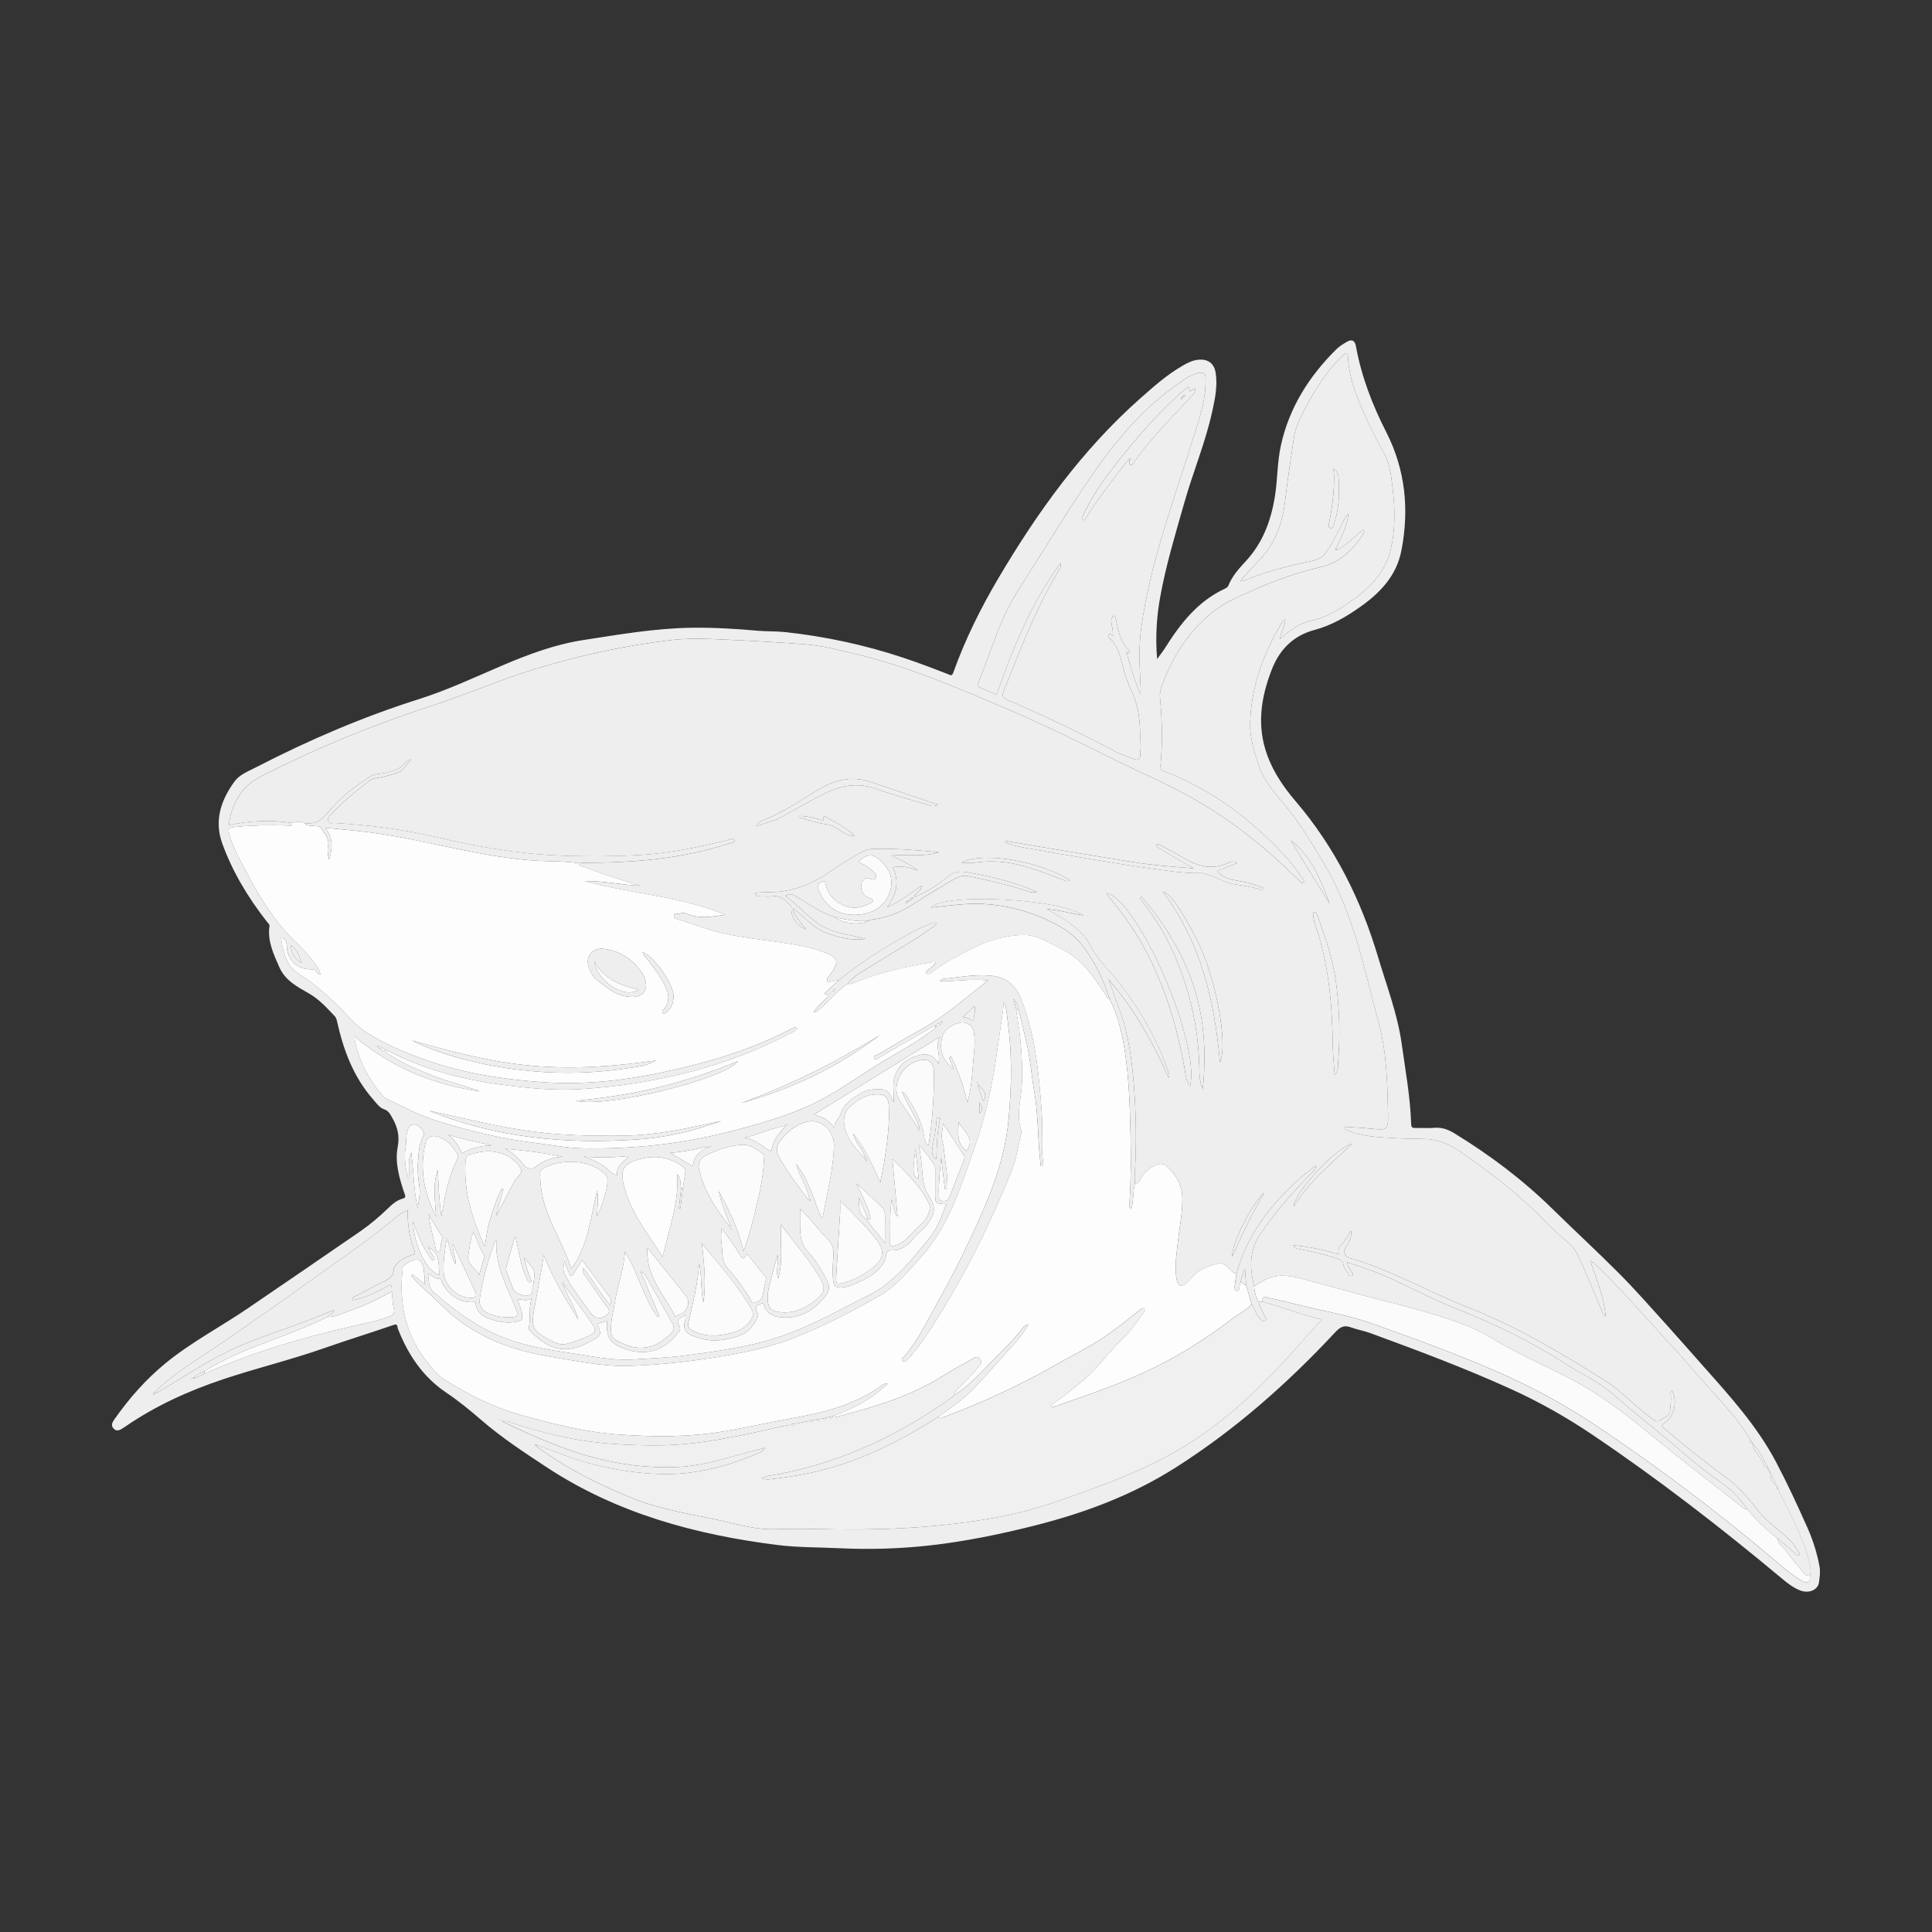 <?xml version="1.0" standalone="no"?>
<svg version="1.1" id="downloadSvg" xmlns="http://www.w3.org/2000/svg" xmlns:xlink="http://www.w3.org/1999/xlink" x="0px" y="0px" viewBox="0 0 1200 1200" enable-background="new 0 0 1200 1200" xml:space="preserve" height="1024" width="1024">
<rect x="0" y="0" width="1200" height="1200" fill="#333333" stroke="none"/>
<style type="text/css">
	.st0{fill:#060606;}
	.st1{fill:#AFAFAF;}
	.st2{fill:#FDFDFD;}
	.st3{fill:#DDDDDD;}
	.st4{fill:#FBFBFB;}
</style>
<g>
	<path class="st0" d="M718.71,409.33c2.09-2.9,3.59-4.74,4.84-6.73c9.59-15.25,20.44-29.21,37.39-37.03&#10;&#9;&#9;c0.79-0.37,1.71-1.05,2.01-1.81c2.36-5.96,6.59-10.63,10.82-15.18c10.33-11.13,15.39-24.47,17.93-39.17&#10;&#9;&#9;c1.88-10.87,1.5-21.94,3.89-32.78c5.19-23.54,17.49-42.84,34.31-59.58c1.95-1.94,4.41-3.43,6.81-4.82c2.92-1.69,4.84-0.7,5.44,2.6&#10;&#9;&#9;c3.41,18.83,10.15,36.48,18.82,53.44c11.98,23.45,14.41,48.15,9.46,73.72c-3,15.51-13.1,26.15-25.45,34.88&#10;&#9;&#9;c-8.78,6.21-17.86,11.56-28.59,14.43c-12.61,3.38-21.36,11.58-26.38,24.37c-6.95,17.72-9.5,35.33-2.87,53.48&#10;&#9;&#9;c3.87,10.59,10.24,19.91,17.5,28.4c24.41,28.54,40.72,61.26,51.36,97.06c5.28,17.77,12.02,35.15,14.6,53.62&#10;&#9;&#9;c2.32,16.58,5.37,33.1,5.9,49.89c0.07,2.31,0.91,2.55,2.78,2.5c3.86-0.11,7.75,0.23,11.58-0.1c4.64-0.41,8.59,1.02,12.41,3.36&#10;&#9;&#9;c21.99,13.42,42.44,28.81,60.86,46.87c13.87,13.6,28.16,26.77,41.85,40.54c9.84,9.9,19.05,20.42,28.42,30.77&#10;&#9;&#9;c8.03,8.86,15.88,17.89,23.83,26.82c16.54,18.57,33.24,37.08,44.93,59.25c7.05,13.37,13.41,27.14,19.56,40.96&#10;&#9;&#9;c3.39,7.6,5.87,15.63,7.42,23.87c0.63,3.35,0.1,6.68-0.37,9.94c-0.67,4.67-6.21,6.98-11.51,5c-4.56-1.7-8.29-4.78-11.96-7.84&#10;&#9;&#9;c-37.72-31.46-76.55-61.51-117.28-88.95c-16-10.77-32.86-20.33-50.57-28.37c-28.56-12.96-57.88-23.95-87.29-34.72&#10;&#9;&#9;c-3.97-1.46-8.23-2.13-12.19-3.61c-4.32-1.62-6.82,0.05-9.76,3.21c-29.7,31.85-62.18,60.53-99.02,83.92&#10;&#9;&#9;c-27.23,17.29-57.06,28.39-88.31,36.21c-21.19,5.3-42.5,9.69-64.19,12.12c-18.69,2.1-37.46,2.66-56.24,1.76&#10;&#9;&#9;c-12.89-0.62-25.83-0.41-38.68-2.02c-50.9-6.41-99.54-19.61-142.97-48.12c-14.12-9.27-28.3-18.59-41.06-29.65&#10;&#9;&#9;c-6.99-6.06-14.02-11.79-21.71-16.97c-14.46-9.73-23.75-23.71-29.98-39.83c-0.4-1.05,0.18-3.03-2.54-2.1&#10;&#9;&#9;c-14.42,4.95-29,9.46-43.39,14.5c-20.56,7.21-41.75,12.31-62.38,19.2c-21.47,7.18-42.01,16.45-60.76,29.34&#10;&#9;&#9;c-0.55,0.37-1.13,0.69-1.67,1.07c-1.85,1.28-3.81,2.25-5.72,0.3c-1.94-1.98-0.78-3.98,0.46-5.74c9.12-13.03,19.5-24.85,31.9-34.99&#10;&#9;&#9;c16.05-13.12,34.41-22.67,51.42-34.29c23.28-15.9,46.58-31.77,69.78-47.79c6.02-4.16,11.57-8.96,16.87-14.04&#10;&#9;&#9;c2.67-2.56,5.42-5.06,9.19-6.04c2.32-0.6,1.4-2.07,0.88-3.6c-3.1-9.23-5.9-18.79-4.07-28.42c1.31-6.91-0.08-12.3-3.32-18.08&#10;&#9;&#9;c-1.34-2.38-2.36-4.42-5.02-5.33c-3.16-1.08-4.78-3.76-6.9-6.16c-12.34-14.02-18.49-30.79-22.46-48.6&#10;&#9;&#9;c-0.27-1.23-0.6-2.26-1.45-3.16c-4.9-5.17-9.58-10.4-15.99-14.07c-7.12-4.09-14.74-7.99-18.36-16.28&#10;&#9;&#9;c-3.56-8.14-7.47-16.15-6.15-25.45c0.18-1.26-0.84-1.87-1.47-2.68c-11.69-14.95-21.48-31.02-27.91-48.93&#10;&#9;&#9;c-5.11-14.24-0.6-27.03,7.8-38.47c3.06-4.17,8.55-6.22,13.26-8.66c32.6-16.85,66.24-31.28,101.25-42.36&#10;&#9;&#9;c17.64-5.58,34.3-13.43,51.24-20.68c16.37-7.01,33.16-13.28,50.78-15.99c22.32-3.43,44.65-7.34,67.33-7.64&#10;&#9;&#9;c13.57-0.18,27.13,0.61,40.67,1.84c5.83,0.53,11.73,0.25,17.54,0.88c24.75,2.69,48.96,7.9,72.61,15.71&#10;&#9;&#9;c9.58,3.16,18.98,6.75,28.36,10.41c1.31,0.51,2.39,1.5,3.27-0.94c7.34-20.57,17.05-40.1,28.12-58.83&#10;&#9;&#9;c24.27-41.04,51.95-79.55,87.9-111.41c8.35-7.4,16.74-14.84,26.5-20.47c3.12-1.8,6.32-3.42,10.01-3.69&#10;&#9;&#9;c5.93-0.43,9.61,2.47,10.48,8.39c1.21,8.18-0.47,16.11-2.22,24.04c-4.25,19.26-11.92,37.47-17.28,56.38&#10;&#9;&#9;c-5.54,19.54-11.5,39.02-15.06,59.04C718.39,383.37,717.58,395.69,718.71,409.33z M349.87,798.11c0.09,0.39,0.17,0.78,0.26,1.18&#10;&#9;&#9;c3.17,6.66,7.04,13.01,9.01,20.25c-8.02-12.85-15.87-25.76-21.41-39.97c-1.67,11.67-4.07,23.03-6.07,34.46&#10;&#9;&#9;c-1.8,10.29-0.73,12.55,8.71,17.66c3.63,1.96,7.35,4.15,11.58,3c5.2-1.41,10.31-3.25,15.15-5.71c2.51-1.28,3.18-2.68,1.45-5.48&#10;&#9;&#9;c-5.35-8.66-11.9-16.45-17.7-24.77c-0.17-0.36-0.34-0.72-0.5-1.08c-0.43-0.25-0.34-1.44-1.08-0.86&#10;&#9;&#9;C348.77,797.17,349.17,797.87,349.87,798.11z M1098.73,913.08l0.08,0.09c-0.3-0.56-0.59-1.12-0.89-1.67l0.08,0.04&#10;&#9;&#9;c-2.49-5.54-5.61-10.68-9.58-15.29l0.13,0c-0.59-0.84-1.19-1.68-1.78-2.51c-6.16-10.66-14.45-19.66-22.61-28.71&#10;&#9;&#9;c-9.88-10.96-19.41-22.23-29.45-33.06c-14.47-15.6-28.28-31.81-43.65-46.56c-0.67-0.64-1.18-1.88-2.84-1.04&#10;&#9;&#9;c3.39,10.72,8.04,21.16,9.11,33.26c-2-1.31-2.08-2.7-2.57-3.85c-4.28-10.13-8.41-20.32-12.88-30.37&#10;&#9;&#9;c-1.82-4.09-3.84-8.14-7.42-11.21c-4.75-4.07-9.59-8.09-13.88-12.62c-16.21-17.12-34.77-31.33-54.12-44.63&#10;&#9;&#9;c-6.5-4.47-13.49-7.31-21.45-7.51c-6.3-0.16-12.6-0.16-18.89-0.54c-9.78-0.6-19.65-0.81-28.9-4.69c-0.88-0.37-2.16-0.43-2.05-1.9&#10;&#9;&#9;c0.25-0.17,0.47-0.44,0.67-0.42c5.56,0.38,11.13,0.65,16.67,1.24c8.79,0.93,9.81,0.42,9.63-8.36c-0.38-18.99-0.65-37.98-5.61-56.58&#10;&#9;&#9;c-9.12-34.17-15.8-69.13-34.35-100.08c-6.75-11.26-13.29-22.57-21.58-32.88c-7.11-8.84-15.34-16.99-18.99-28.39&#10;&#9;&#9;c-2.66-8.3-5.3-16.54-5.12-25.27c0.48-23.06,8.34-43.88,20.04-63.45c0.34-0.57,0.64-1.18,1.75-0.77c-0.11,3.84-2.84,7.08-3.27,11.6&#10;&#9;&#9;c6.03-5.25,11.99-9.94,19.18-11.39c10.48-2.11,18.89-7.81,27.17-13.76c10.45-7.51,18.97-16.75,22.21-29.74&#10;&#9;&#9;c3.31-13.25,2.94-26.67,1.27-40.07c-0.9-7.25-1.73-14.79-5.46-21.09c-3.52-5.97-6.58-12.13-9.48-18.35&#10;&#9;&#9;c-6.13-13.13-12.07-26.38-12.67-41.25c-0.02-0.62-0.2-1.55-0.61-1.79c-1.06-0.6-1.62,0.55-2.23,1.11&#10;&#9;&#9;c-11.17,10.25-18.61,23.15-25.48,36.4c-2.38,4.59-4.45,9.4-5.2,14.6c-1.86,12.88-3.94,25.73-5.39,38.65&#10;&#9;&#9;c-1.68,14.99-6.49,28.35-17.54,39.1c-3.57,3.47-6.72,7.37-10.62,11.7c1.42-0.23,1.95-0.21,2.4-0.4&#10;&#9;&#9;c13.19-5.42,26.9-9.01,40.82-11.92c3.74-0.78,7.35-1.71,9.9-5.21c4.32-5.94,7.38-12.54,10.77-18.98c0.89-1.68,1.23-3.7,3.51-5.48&#10;&#9;&#9;c-0.93,8.31-4.65,14.82-7.81,21.53c-0.06,0.36-0.12,0.71-0.18,1.07c0.33-0.06,0.67-0.11,1-0.17c6.06-3.29,10.76-8.39,16.41-12.62&#10;&#9;&#9;c0.17,0.76,0.4,1.18,0.3,1.48c-0.25,0.74-0.59,1.48-1.02,2.13c-6.26,9.32-14.23,16.86-25.28,19.55&#10;&#9;&#9;c-12.68,3.09-25.06,6.88-36.99,12.11c-11.29,4.95-22.87,9.21-32.55,17.4c-13.91,11.79-23.09,26.56-29.42,43.38&#10;&#9;&#9;c-1.04,2.75-1.84,5.53-1.54,8.53c1.4,13.94,1.66,27.91,0.34,41.86c-0.23,2.45,0.78,3.21,2.67,3.9c5.87,2.14,11.51,4.81,17.07,7.64&#10;&#9;&#9;c22.91,11.68,42.25,27.92,59.47,46.8c3.38,3.71,6.16,7.97,9.11,12.06c0.43,0.6,1.29,1.68,0.31,2.47c-1.15,0.92-1.55-0.5-2.12-1.03&#10;&#9;&#9;c-4.1-3.8-8.11-7.7-12.22-11.49c-16.58-15.3-34.59-28.66-54.22-39.81c-15.54-8.82-31.99-15.78-47.96-23.7&#10;&#9;&#9;c-22.24-11.04-44.49-22.03-67.34-31.78c-30.77-13.12-61.48-26.37-94.15-34.2c-10.71-2.57-21.44-5.3-32.45-6.1&#10;&#9;&#9;c-15.53-1.13-31.07-2.02-46.62-2.74c-12.08-0.56-24.17-1.16-36.27,0.29c-28.16,3.38-55.73,9.38-82.86,17.6&#10;&#9;&#9;c-22.15,6.71-43.34,16.08-65.32,23.23c-35.32,11.5-69.63,25.4-102.76,42.22c-5.47,2.78-10.75,5.63-14.63,10.69&#10;&#9;&#9;c-4.88,6.36-7.51,13.43-8.41,21.14c13.26-2.82,26.23-3.45,39.32-1.35c0.26,2.46-1.66,1.63-2.7,1.59&#10;&#9;&#9;c-10.49-0.39-20.94-0.23-31.41,0.77c-5.67,0.54-6.07,0.56-4.45,6.09c2.32,7.96,6.55,15.06,10.37,22.33&#10;&#9;&#9;c8.44,16.07,17.86,31.44,31.3,43.99c3.29,3.08,6.23,6.56,9.11,10.05c2.26,2.73,4.61,5.52,5.44,9.43c-2.47-0.49-2.52-3.42-4.86-3.33&#10;&#9;&#9;c-9.36,0.35-15.87-5.51-16.12-14.82c-0.07-2.63-1.09-4.08-3.53-5.18c0.22,3.83,1.22,7.23,2.21,10.62&#10;&#9;&#9;c1.47,5.03,3.89,9.07,8.68,12.11c11.14,7.07,20.9,15.91,29.93,25.55c3.82,4.08,7.81,8.13,12.51,11.11&#10;&#9;&#9;c11.88,7.52,24.9,12.83,38.09,17.43c22.64,7.9,46.12,11.46,70.05,13.2c24.78,1.81,49.15-0.56,73.21-5.58&#10;&#9;&#9;c28.35-5.91,56.19-13.79,82.04-27.41c1.13-0.6,2.4-1.6,3.92-0.39c-1.25,1.79-3.19,2.43-4.88,3.32&#10;&#9;&#9;c-14.91,7.86-30.37,14.29-46.5,19.31c-27.16,8.46-54.92,13.39-83.25,15.13c-15.98,0.98-31.98-0.51-47.77-2.57&#10;&#9;&#9;c-24.61-3.21-48.54-9.33-70.84-20.73c-0.84-0.43-1.69-1.26-3.17-0.17c8.99,6.48,18.87,10.68,28.82,14.69&#10;&#9;&#9;c9.92,4,20.39,6.4,30.37,10.15c-28.87-4.03-54.84-14.88-77.58-33.94c-0.09,0.94-0.2,1.31-0.14,1.64&#10;&#9;&#9;c2.42,13.45,8.75,24.96,17.61,35.18c0.51,0.59,1.12,1.18,1.81,1.52c10.38,5.02,20.55,10.55,31.66,13.94&#10;&#9;&#9;c19.94,6.08,40.07,11.27,60.86,13.68c9.89,1.15,19.67,3.21,29.68,3.39c29.81,0.54,59.24-2.41,88.18-9.63&#10;&#9;&#9;c19.08-4.75,38.08-9.91,55.89-18.5c13.77-6.64,26.1-15.73,39.05-23.77c11.26-6.99,23.13-13,33.68-21.1&#10;&#9;&#9;c0.98-0.76,2.66-1.16,2.41-3.41c-0.86,0.43-1.43,0.68-1.97,0.99c-10.6,6.11-21.18,12.26-31.82,18.29&#10;&#9;&#9;c-1.34,0.76-3.48,2.93-4.26,1.43c-1.02-1.98,2.07-2.4,3.42-3.21c8.22-4.95,16.46-9.86,24.87-14.47&#10;&#9;&#9;c15.35-8.43,28.35-19.99,42.33-30.91c-10.1-1.23-19.7,0.66-30,0.48c0.93-0.87,1.19-1.32,1.49-1.35c10.1-1.03,20.02-3.06,30.4-2.08&#10;&#9;&#9;c9.77,0.92,15.29,6.11,18.57,14.32c9.14,22.85,11.15,47.08,12.96,71.28c0.73,9.86-0.65,19.79,0.7,29.65&#10;&#9;&#9;c0.15,1.13,0.47,2.47-1.31,3.1c-2.06-15.39-1.35-30.97-4.06-46.29c-1.72-9.73-2.37-19.66-4.55-29.33&#10;&#9;&#9;c-1.64-7.25-3.51-14.45-5.27-21.67c-0.62-2.37-1.33-4.71-3.15-6.65c0.6,2.21,1.2,4.43,1.8,6.64c0.04,0.66,0.01,1.34,0.13,1.98&#10;&#9;&#9;c2.52,14.18,3.79,28.37,3.4,42.86c-0.27,10.05-3.89,20.12-0.46,30.23c0.2,0.59,0.08,1.35-0.07,1.98&#10;&#9;&#9;c-1.91,7.93-2.99,15.98-6.13,23.71c-13.4,33.02-29.06,64.83-48.32,94.84c-4.87,7.58-9.76,15.17-16.06,21.7&#10;&#9;&#9;c-0.84,0.87-1.73,1.96-2.98,0.95c-1.61-1.3,0.24-2.07,0.81-2.74c4.65-5.42,8.53-11.29,11.97-17.59&#10;&#9;&#9;c8.22-15.07,16.83-29.92,24.24-45.41c12.93-27.02,25.93-53.93,28.71-84.51c1.86-20.39,2.2-40.64-0.6-60.92&#10;&#9;&#9;c-0.54-3.89-0.58-7.92-2.32-11.56c-0.37,1.64-0.36,3.25-0.58,4.82c-1.51,10.72-3.05,21.43-4.62,32.14&#10;&#9;&#9;c-1.58,10.79-3.89,21.44-6.56,32c-2.7,10.67-6.46,21-10.04,31.41c-7.23,21.02-14.92,41.64-30.29,58.47&#10;&#9;&#9;c-7.63,8.36-14.76,17.29-24.66,23.03c-17.17,9.96-34.84,19.01-53.3,26.36c-16.18,6.44-33.11,9.75-50.28,12.43&#10;&#9;&#9;c-17.22,2.69-34.49,4.51-51.88,5.13c-16.98,0.6-33.57-3.15-50.16-5.87c-25.65-4.21-49.13-13.58-67.84-32.65&#10;&#9;&#9;c-5.31-5.4-11.4-10.02-16.46-15.69c-0.58-0.65-2.01-1.18-0.75-2.72c2.49,1.95,4.95,3.88,7.41,5.82c0.15,0.16,0.3,0.33,0.45,0.49&#10;&#9;&#9;c0.02-0.18,0.03-0.35,0.05-0.53c-0.2,0.06-0.39,0.12-0.59,0.18c0.91-3.04-0.2-6.1-0.28-9.1c-0.06-2.16-1.78-6.07-4.42-6.01&#10;&#9;&#9;c-2.75,0.06-5.56,2.22-8.12,3.82c-1.73,1.08-0.7,3.21-0.85,4.83c-2.05,22.85,4.09,43.06,19.72,60.11c1.79,1.95,3.61,4.03,5.82,5.41&#10;&#9;&#9;c15.01,9.41,30.64,17.51,47.82,22.31c20.23,5.66,40.48,10.79,61.63,12.27c21.59,1.5,43.05,1.61,64.39-1.93&#10;&#9;&#9;c15.24-2.53,30.31-6.03,45.51-8.74c18.04-3.21,35.46-7.88,50.87-18.34c1.7-1.16,3.28-2.84,5.75-2.64&#10;&#9;&#9;c-9.42,9.28-20.79,15.29-33.11,19.75c-0.45,0.18-0.9,0.36-1.35,0.54c-0.58,0.14-1.17,0.28-1.75,0.42c-0.75,0.14-1.5,0.29-2.25,0.43&#10;&#9;&#9;c-0.56,0.16-1.12,0.32-1.68,0.48c-0.77,0.1-1.54,0.19-2.32,0.29c-0.6,0.09-1.21,0.19-1.81,0.28c-0.73,0.17-1.46,0.34-2.19,0.51&#10;&#9;&#9;c-0.63-0.08-1.26-0.13-1.74,0.42c-3.42,0.66-6.83,1.33-10.25,1.99c-0.64-0.09-1.23-0.05-1.67,0.52c-1.31,0.19-2.63,0.3-3.92,0.58&#10;&#9;&#9;c-26.27,5.85-52.43,12.13-79.63,12.13c-14.95,0-29.85-0.69-44.57-2.82c-16.04-2.33-31.7-6.72-47.15-11.71&#10;&#9;&#9;c-0.91-0.29-1.85-1.09-3.5-0.04c17.16,8.13,34.13,15.69,52.02,20.94c18.21,5.35,36.77,7.8,55.83,7.1&#10;&#9;&#9;c18.71-0.69,36.06-7.49,55.02-11.99c-2.34,2.71-2.38,2.6-7.44,4.66c-18.58,7.58-37.7,12.34-57.95,11.68&#10;&#9;&#9;c-13.86-0.45-27.43-2.54-40.89-5.85c-12.25-3.02-23.79-7.91-35.56-12.22c-0.43-0.23-0.87-0.6-1.26,0c-0.02,0.03,0.47,0.4,0.73,0.62&#10;&#9;&#9;c18.43,13.76,38.85,23.9,60.04,32.51c17.23,7,35.62,9.66,53.65,13.62c11.68,2.57,23.27,6.05,35.36,5.56&#10;&#9;&#9;c12.39-0.5,24.76-0.05,37.13,0.11c35.76,0.45,71.26-1.56,106.42-8.71c20.29-4.12,39.45-11.53,58.72-18.66&#10;&#9;&#9;c21.86-8.09,42.91-17.86,62.18-31.22c20.71-14.36,38.55-31.81,55.35-50.43c6.26-6.94,12.46-13.95,19.06-21.34&#10;&#9;&#9;c-12.86-3-24.66-7.79-36.9-11.11c-0.07-4.69,3.47-2.36,4.99-2.07c6.48,1.23,12.87,2.97,19.28,4.55&#10;&#9;&#9;c14.53,3.59,29.42,5.97,43.52,11.01c26.22,9.38,52.41,18.82,77.98,29.99c21.89,9.56,42.69,20.9,62.46,34.12&#10;&#9;&#9;c37.16,24.86,72.8,51.79,107.08,80.49c6.31,5.28,12.39,10.92,19.5,15.16c3.97,2.36,5.48,1.42,5.5-3.01&#10;&#9;&#9;c0.85-3.48-0.02-6.78-0.92-10.13c-4.14-15.42-11.96-29.23-18.89-43.44c-0.19-0.74-0.19-1.58-0.97-2.04l0.13-0.15l-0.12-0.16&#10;&#9;&#9;c-1.02-2.86-2.29-5.58-3.99-8.1l0.08,0.09C1099.32,914.2,1099.02,913.64,1098.73,913.08z M235.26,649.79&#10;&#9;&#9;c-0.39-0.26-0.78-0.5-1.2-0.04c0.25,0.17,0.49,0.33,0.74,0.5c0.13,0.77,0.76,0.9,1.37,1.06c0.8,0.72,1.46,1.72,2.88,1.44&#10;&#9;&#9;c0.1-1.74-1.51-1.51-2.25-2.18C236.28,650.31,235.77,650.05,235.26,649.79z M584.45,634.53c-0.44,0.4-0.88,0.81-1.32,1.21&#10;&#9;&#9;c-0.79,0.09-1.54,0.25-1.72,1.18c-0.04,0.19,0.1,0.57,0.23,0.61c1.08,0.3,1.52-0.63,2.16-1.18c0.41-0.37,0.83-0.74,1.24-1.11&#10;&#9;&#9;c0.4-0.15,0.66-0.47,0.37-0.82C585.28,634.3,584.77,634.49,584.45,634.53z M120.79,855.91c2.21-0.59,4.33-1.41,6.24-2.69&#10;&#9;&#9;c29.74-13.24,60.78-22.37,92.44-29.61c7.47-1.71,15.02-3.17,22.23-5.88c2.31-0.87,3.63-1.89,2.9-4.89&#10;&#9;&#9;c-0.84-3.45-0.85-7.1-1.22-10.66c-0.02-4.89,0.02-4.82-4.14-2.56c-6.45,3.5-13.02,6.73-20.45,7.97c0.05-2.21,1.84-2.39,3-3.02&#10;&#9;&#9;c5.48-2.94,10.99-5.83,16.58-8.57c3.2-1.57,5.96-3.19,6.19-7.33c0.08-1.52,1.24-2.83,2.37-4.04c2.45-2.63,5.54-3.96,8.81-5.15&#10;&#9;&#9;c0.65-0.24,2.64,0,1.8-2.19c-3.13-8.13-4.5-16.62-4.3-25.56c-2.81,1.2-5.1,2.51-7.09,4.22c-13.97,11.95-29.15,22.27-44.09,32.93&#10;&#9;&#9;c-23.81,17-47.53,34.11-71.89,50.31c-11.85,7.88-23.89,15.48-34.1,25.53c-0.32,0.4-1.35,0.6-0.76,1.25&#10;&#9;&#9;c0.46,0.51,1.03-0.09,1.33-0.64c1.05-0.54,2.12-1.04,3.14-1.64c15.84-9.35,31.07-19.79,48.02-27.17&#10;&#9;&#9;c15.27-6.65,31.23-11.48,46.69-17.65c4.21-1.68,8.43-3.34,12.95-5.13c-0.55,2.64-3.15,2.5-3.93,4.23&#10;&#9;&#9;c-11.99,5.76-24.36,10.59-36.81,15.23c-13.75,5.12-27.24,10.74-39.76,18.47c-2.34,1-4.63,2.08-6.47,3.91&#10;&#9;&#9;c-0.41,0.19-0.83,0.38-1.24,0.56c0.09,0.09,0.21,0.27,0.27,0.25C119.92,856.24,120.35,856.07,120.79,855.91z M608.08,674.16&#10;&#9;&#9;c-0.18-0.26-0.36-0.51-0.54-0.77c-0.54,0.41-0.22,0.82,0.01,1.23c1.04,3.1,2.08,6.2,3.17,9.45&#10;&#9;&#9;C613.66,679.53,610.69,676.9,608.08,674.16z M439.72,712.91c-0.81-0.78-1.78-0.46-2.64-0.27c-6.62,1.48-13.27,2.86-20.78,3.4&#10;&#9;&#9;c5.05,3.01,9.42,5.61,14.06,8.37c0.57-6.18,4.25-9.45,9.24-11.62c0.59-0.21,1.18-0.43,2.16-0.78&#10;&#9;&#9;C440.69,712.15,439.49,711.07,439.72,712.91z M267.27,775.28c-0.36-0.32-0.71-0.65-1.07-0.97c-0.49,0.73-0.21,1.17,0.53,1.45&#10;&#9;&#9;c0.12,1.53,1.33,2.53,1.87,3.85c0.39,0.96,2.19,2.02,0.82,2.93c-1.3,0.86-1.84-1-2.46-1.87c-4.64-6.56-7.58-13.95-10.35-22.03&#10;&#9;&#9;c0.23,14.46,8.6,31.62,16.23,33.17C272.46,785.85,273.38,779.34,267.27,775.28z M488.21,699.05c-8.87,1.71-17.13,5.48-25.97,7.7&#10;&#9;&#9;c5.97,0.45,10.08,4.41,14.71,7.3c1.78,1.11,2.17,1.24,2.37-0.04c0.95-6.2,5.14-10.45,8.8-15.03c0.3-0.16,0.61-0.31,0.91-0.47&#10;&#9;&#9;c-0.12-0.04-0.26-0.12-0.37-0.1C488.31,698.47,487.77,698.43,488.21,699.05z M533.37,736.12c-0.36-0.32-0.73-0.63-1.09-0.95&#10;&#9;&#9;c-0.52,0.74-0.16,1.16,0.52,1.48c0.23,0.59,0.42,1.2,0.69,1.78c2.58,5.51,5.47,10.86,6.86,16.88c0.41,1.78,0.56,2.31-1.38,1.63&#10;&#9;&#9;c-1.85-4.47-3.71-8.95-5.56-13.42c0.25,5.19-0.6,10.81,5.02,13.88c2.89,5.24,7.47,9.09,11.24,14.9c0-6.41-0.09-11.58,0.03-16.75&#10;&#9;&#9;c0.06-2.7-0.77-4.8-2.77-6.63C542.35,744.72,537.88,740.4,533.37,736.12z M448.43,763.16c-0.22,0.11-0.45,0.22-0.67,0.33&#10;&#9;&#9;c0.09,0.1,0.18,0.19,0.27,0.29c0.13-0.21,0.26-0.42,0.4-0.63c-1.32,4.78,0.02,9.53,0.16,14.29c0.13,4.14,0.94,7.84,3.99,11.1&#10;&#9;&#9;c4.98,5.31,8.9,11.48,12.98,17.5c0.84,1.24,1.01,3.9,3.38,3.07c2.16-0.76,4.4-1.83,4.85-4.67c0.48-2.99,1.03-5.98,1.79-8.9&#10;&#9;&#9;c0.3-1.13,0.39-1.86-0.4-2.84c-3.76-4.59-7.41-9.26-11.26-14.1c-1.17,1.72-1.99,4.79-3.95,1.45&#10;&#9;&#9;C456.52,774.14,452.48,768.65,448.43,763.16z M570.34,700.7c0.21,0.46-0.25,1.41,0.82,1.17c0.07-0.02-0.09-1.08-0.15-1.66&#10;&#9;&#9;c-2.68-7.78-7.58-14.52-10.72-22.1c2.56,1.2,3.44,3.63,4.73,5.7c3.55,5.67,6.53,11.67,8.25,18.13c0.88,3.32,0.32,7.04,3.46,9.58&#10;&#9;&#9;c2.36-14.77,3.37-29.57,3.37-44.44c0-8.09-3.13-10.33-10.76-7.91c-10.15,3.22-15.96,16.37-10.42,24.55&#10;&#9;&#9;C562.74,689.38,566.5,695.07,570.34,700.7z M537.62,718.99c0.16-0.53-0.06-0.83-0.58-0.95c-1.81-4.95-6.04-8.69-7.13-14.02&#10;&#9;&#9;c7.23,8.92,11.95,19.28,16.86,30.4c1.89-8.92,3.18-16.84,4.17-24.81c0.96-7.77,1.54-15.59,1.05-23.4c-0.19-3.1-1.4-6.02-5.29-6.38&#10;&#9;&#9;c-7.76-0.72-13.83,2.93-19.1,7.95c-2.89,2.75-3.81,6.81-3.25,10.65c1.26,8.65,6.97,14.83,12.63,20.94&#10;&#9;&#9;C537,719.4,537.39,719.12,537.62,718.99z M309.2,753.41c3.63-6.85,6.99-13.83,10.88-20.55c1.28-2.21,4.92-3.81,3.31-7.13&#10;&#9;&#9;c-1.27-2.63-3.68-4.47-5.96-6.34c-2.44-2-5.29-2.85-8.26-3.61c-5.59-1.44-10.91-0.44-16.38,0.98c-3.11,0.81-3.54,2.12-3.7,5.01&#10;&#9;&#9;c-1.02,18.45,4.07,35.45,12.13,52.53c0.83-6.78,1.8-12.95,3.81-18.92c1.95-5.81,3.61-11.71,6.65-17.03&#10;&#9;&#9;c0.35,0.12,0.7,0.24,1.05,0.36c-1.38,4.75-2.76,9.51-4.13,14.26c-0.11,0.64-0.76,1.34,0.22,1.86&#10;&#9;&#9;C308.94,754.35,309.07,753.88,309.2,753.41z M502.05,745.09c0.36,0.29,0.72,0.57,1.08,0.86c0.33-0.65,0.28-1.2-0.42-1.57&#10;&#9;&#9;c-1.76-7.5-5.98-14.02-8.24-21.36c8.06,9.75,10.67,22.13,15.85,33.57c0.39-0.66,0.79-1.07,0.88-1.54&#10;&#9;&#9;c2.66-14.26,6.27-28.34,6.8-42.98c0.36-9.86-8.35-18.39-18.33-14.92c-6.46,2.25-11.12,6.28-15.19,11.57&#10;&#9;&#9;c-2.88,3.75-2.38,6.92-0.26,10.65C489.4,728.5,495.8,736.74,502.05,745.09z M398.67,790.07c-0.16-0.25-0.32-0.5-0.48-0.74&#10;&#9;&#9;c-0.49,0.42-0.23,0.78,0.1,1.13c3.75,9.03,7.49,18.06,11.24,27.09c-0.38,0.17-0.76,0.34-1.14,0.51&#10;&#9;&#9;c-8.91-12.42-12.14-27.78-20.28-40.72c-0.54,10.9-4.48,20.94-6.19,31.41c-1,6.11-2.77,12.11-2.38,18.43&#10;&#9;&#9;c0.14,2.2,0.81,3.81,2.71,4.93c7.14,4.17,14.38,6.63,22.89,3.84c4.53-1.48,7.73-4.2,11.11-7.18c2.49-2.19,2.86-4.19,1.36-6.87&#10;&#9;&#9;c-5.29-9.44-10.55-18.89-15.92-28.29C400.94,792.28,400.26,790.74,398.67,790.07z M424.14,738.13c0.49-3.27,0.93-6.55,1.5-9.81&#10;&#9;&#9;c0.31-1.77-0.2-2.7-1.78-3.83c-8.93-6.42-18.62-7.25-28.69-3.9c-7.55,2.51-9.59,6.19-8.27,12.96&#10;&#9;&#9;c3.51,18.05,14.96,31.95,24.67,47.15c3.83-17.04,10.3-33.46,9.06-51.4c2.69,2.64,1.73,5.86,2.42,8.72&#10;&#9;&#9;c-0.44,4.15-0.89,8.3-1.33,12.45c0.29,0.03,0.58,0.06,0.87,0.08C423.1,746.41,423.62,742.27,424.14,738.13z M452.89,761.42&#10;&#9;&#9;c0.18,0.26,0.49,0.75,0.52,0.74c0.58-0.32,0.28-0.78,0.13-1.21c-2.68-6.93-5.82-13.7-7.03-21.16&#10;&#9;&#9;c6.17,11.72,12.25,23.46,15.29,37.51c4.02-10.86,6.31-21.04,8.76-31.19c2.11-8.75,3.68-17.58,3.98-26.59&#10;&#9;&#9;c0.03-0.97,0.57-2.1-0.63-2.89c-3.98-2.6-7.77-5.79-12.89-5.54c-8.03,0.38-15.5,3.06-22.59,6.61c-3.51,1.76-5.24,4.76-4.12,9.27&#10;&#9;&#9;C437.58,740.08,444.72,751.01,452.89,761.42z M571.27,711.77c-0.1-0.27-0.04-0.78-0.53-0.54c-0.12,0.06,0.01,0.63,0.03,0.96&#10;&#9;&#9;c1.26,5.4,1.64,10.91,2.13,16.41c0.45,4.95,1.18,9.73,3.99,14.2c4.68,7.45,4.01,10.86-1.14,17.93c-2.55,3.51-6.39,5.62-8.87,9.06&#10;&#9;&#9;c-2.28,3.17-5.4,5.04-8.86,6.41c-2.06,0.81-5.06-0.04-6.34,0.86c-1.51,1.07-1.22,4.3-2.38,6.44c-3.42,6.34-9.16,9.77-15.39,12.61&#10;&#9;&#9;c-3.47,1.58-6.96,3.29-10.82,3.51c-2.83,0.16-5.23-0.11-5.61-4.26c-0.45-4.83-0.27-9.57,0.14-14.32c0.37-4.37-0.15-8.03-3.53-11.39&#10;&#9;&#9;c-5.86-5.82-10.57-12.74-17.1-18.76c0,5.13-0.22,9.64,0.06,14.11c0.29,4.59,1.24,8.87,4.79,12.53c4.9,5.05,8.28,11.3,11.67,17.46&#10;&#9;&#9;c1.91,3.46,1.82,6.84-0.67,9.96c-7.4,9.26-16.58,14.65-28.9,13.11c-5.22-0.65-8.48-3.47-9.9-8.6c-3.37,0.81-6.06,1.92-3.47,6.17&#10;&#9;&#9;c0.4,0.65,0.3,1.94-0.08,2.67c-2.32,4.55-5.14,8.92-10.05,10.84c-10.28,4-20.72,4.97-31.12,0.12c-3.08-1.44-4.76-3.48-4.22-7.13&#10;&#9;&#9;c0.26-1.73,1.18-3.48,0.39-5.59c-0.7,0.62-1.19,1.36-1.86,1.59c-2.88,0.99-3.3,2.78-1.79,5.17c1.52,2.41-0.25,3.97-1.46,5.47&#10;&#9;&#9;c-8.86,11.02-20.82,13.8-34.1,8.37c-6.33-2.58-9.78-6.72-9.18-13.77c0.08-0.89-0.06-1.8-0.11-2.78c-2.14,0.59-4.12,1.14-6.11,1.69&#10;&#9;&#9;c2.64,5.99,2.75,7.01-1.67,9.53c-5.96,3.39-12.33,6.55-19.36,6.16c-8.68-0.48-15.08-5.79-20.95-11.7&#10;&#9;&#9;c-0.31-0.32-0.56-0.97-0.47-1.38c1.36-5.83-0.26-11.85,1.81-18.55c-3.28,2.32-5.93,0.53-8.64,0.68c0.77,3.76,2.91,7,2.75,10.82&#10;&#9;&#9;c-0.06,1.46-0.05,2.08-2.11,2.7c-6.4,1.91-12.24,0.55-18.2-1.4c-5.15-1.68-8.21-5.04-8.81-10.5c-8.57,1.1-16.52-3.59-20.76-12.08&#10;&#9;&#9;c-0.39-0.78,0.03-2.4-1.63-2.31c-2.76,0.15-4.46-2.05-7.02-3.19c0.73,4.18,0.01,8.48,3.52,11.56&#10;&#9;&#9;c13.81,12.14,28.49,22.83,46.05,29.15c12.05,4.34,24.47,6.56,37.07,8.36c13.66,1.95,27.19,5.12,41.11,4.25&#10;&#9;&#9;c10.21-0.64,20.45-1.02,30.62-2.3c15.37-1.93,30.71-4.05,45.8-7.64c21.02-4.99,40.13-14.62,59.07-24.61&#10;&#9;&#9;c7.13-3.76,14.66-6.81,21.08-11.88c10.65-8.4,19.05-18.92,27.48-29.36c4.85-6.01,7.37-13.39,10.1-20.67&#10;&#9;&#9;c-6.86-0.32-6.86-0.32-6.86-6.8c0-4.66,0.02-9.32,0.01-13.98c0-1.3,0.13-2.55-0.72-3.79C577.38,719.33,574.82,715.18,571.27,711.77&#10;&#9;&#9;z M691.13,394.51c0.18,0.13,0.35,0.25,0.53,0.38c0-0.12,0-0.24-0.01-0.36c-0.19,0.02-0.38,0.05-0.57,0.07&#10;&#9;&#9;c0.5-2.22-0.25-4.31-0.54-6.47c-0.28-2.03-1.08-4.45,1.64-5.79c0.23,0.39,0.42,0.59,0.49,0.83c2.01,7.1,2.29,14.9,8.31,20.4&#10;&#9;&#9;c0.84,0.76,1.17,1.98-0.8,1.94c-0.16-0.13-0.31-0.28-0.49-0.37c-0.05-0.03-0.19,0.11-0.29,0.17c0.17,0.13,0.34,0.27,0.51,0.4&#10;&#9;&#9;c2.24,8.81,4.93,17.47,8.54,25.84c0.16-2.88-0.05-5.66-0.18-8.45c-0.54-10.91-0.94-21.85,0.52-32.7&#10;&#9;&#9;c5.15-38.17,18.35-74.2,29.89-110.64c2.85-8.99,5.93-17.91,8.16-27.07c1.35-5.56,2.04-11.26,2.01-16.99&#10;&#9;&#9;c-0.02-4.07-1.25-4.88-5.24-3.83c-3.13,0.83-5.94,2.36-8.57,4.16c-3.4,2.33-6.72,4.79-9.98,7.31&#10;&#9;&#9;c-21.61,16.67-37.84,38.11-52.76,60.55c-12.59,18.93-24.27,38.47-36.66,57.54c-4.65,7.16-8.88,14.46-12.36,22.25&#10;&#9;&#9;c-5.91,13.23-10.11,27.11-15.72,40.45c-0.56,1.32-0.59,2.19,0.92,2.82c3.75,1.55,7.47,3.17,10.59,4.51&#10;&#9;&#9;c9.9-28.71,21.21-56.38,39.67-81.76c0.44,2.55-0.47,3.4-1.04,4.36c-14.26,23.87-24.25,49.69-34.35,75.45&#10;&#9;&#9;c-0.93,2.37-0.84,3.78,2.06,5.04c23.25,10.12,46.18,20.89,68.54,32.87c1.73,0.93,3.63,1.58,5.5,2.19c2.61,0.85,6.27,2.96,7.67,1.97&#10;&#9;&#9;c2.08-1.48,0.77-5.35,0.89-8.18c0.5-12.13-0.05-24.12-5.79-35.26c-0.84-1.64-1.27-3.48-2-5.19c-3.82-9-3.46-19.77-11.44-27.03&#10;&#9;&#9;c-0.47-0.43-0.74-1.09-0.12-1.73C689.64,393.17,690.31,394.38,691.13,394.51z M370.87,739.29c1.1,5.61,0.1,10.97-0.17,16.42&#10;&#9;&#9;c3.02-6.26,5.4-12.66,6.43-19.56c0.43-2.89,0.59-5.23-1.85-7.41c-10.34-9.24-27.26-8.55-37.33-3.36c-1.67,0.86-2.53,1.95-2.5,4.02&#10;&#9;&#9;c0.11,6.65,0.98,13.1,3.04,19.5c4.37,13.63,12,25.83,16.41,39.13C365.41,773.51,366.91,756,370.87,739.29z M436.94,809.05&#10;&#9;&#9;c-1.86-8.03-0.93-16.29-2.69-24.34c-0.82,12.59-3.84,24.72-6.7,36.87c-0.71,3.01,1.18,4.19,3.5,5.33&#10;&#9;&#9;c5.33,2.6,10.94,3.04,16.65,2.27c7.28-0.98,14.35-2.36,18.7-9.47c1.51-2.47,1.74-4.25,0.25-6.74&#10;&#9;&#9;c-5.17-8.66-11.02-16.81-17.45-24.57c-4.18-5.04-8.33-10.1-13.23-16.04C437.42,785.39,438.59,797.21,436.94,809.05z M485.11,760.6&#10;&#9;&#9;c-0.69,11.87,1.47,22.8-1.76,33.42c-1.78-4.75,0.56-9.52-0.32-14.69c-1.19,4.24-2.42,8.08-3.32,12&#10;&#9;&#9;c-1.23,5.37-3.28,10.58-2.86,16.27c0.36,4.9,2.13,6.65,7.02,7.32c9.48,1.31,17.09-2.63,23.92-8.42c4.57-3.88,4.8-6.84,1.89-12.03&#10;&#9;&#9;C502.99,782.5,493.66,772.47,485.11,760.6z M521.83,745.75c0,3.34,0.12,5.57-0.02,7.79c-0.8,13.23-1.72,26.45-2.46,39.68&#10;&#9;&#9;c-0.25,4.49,0.26,4.74,4.75,3.53c6.98-1.88,13.15-5.36,18.65-9.91c6.2-5.13,6.71-10.11,1.92-16.48&#10;&#9;&#9;C538.12,761.67,530.17,754.26,521.83,745.75z M553.89,745.06c-1.52,9.24-0.75,17.76-1.05,26.23c-0.09,2.71,0.71,3.05,3.22,2.29&#10;&#9;&#9;c6.8-2.04,10.16-8.21,15.19-12.35c2.8-2.3,5.01-5.38,5.99-9.13c0.42-1.61,0.53-3-0.25-4.56c-5.34-10.69-13.58-18.95-22.7-27.66&#10;&#9;&#9;c1.12,12.52,2.16,24.14,3.2,35.76C554.94,752.69,555.04,749.12,553.89,745.06z M274.2,755.83c1.83-12.02,4.1-23.87,9.37-34.95&#10;&#9;&#9;c0.56-1.17,1.45-2.3,0.66-3.7c-2.95-5.22-6.64-9.65-12.74-11.29c-3.47-0.93-6.37,0.72-7.12,3.74c-3.99,15.99-1.12,31.02,6.47,46.05&#10;&#9;&#9;c-0.59-10.17-2.23-19.82,1.12-29.19C272.29,736.32,272.8,746.09,274.2,755.83z M600.91,684.72c2.45-8.57,2.92-17.29,3.64-25.93&#10;&#9;&#9;c0.49-5.89,1.39-11.87,0.31-17.84c-0.53-2.91-2.32-4.77-4.97-5.65c-4.37-1.45-12.76,3.1-14.22,7.53&#10;&#9;&#9;c-2.74,8.31-0.82,14.79,6.37,21.32c0.16-1.57-1.05-2.69-1.24-4.06c-0.18-1.33-2.11-2.47-0.33-4.3&#10;&#9;&#9;C595.24,665.07,598.48,674.71,600.91,684.72z M308.3,770.62c-0.76-0.23-0.76,0.25-0.89,0.59c-4.34,11.46-7.61,23.21-9.4,35.33&#10;&#9;&#9;c-0.65,4.44,1.14,7.41,5.14,9.13c3.15,1.36,6.47,2.27,9.9,2.43c9.37,0.44,9.68-0.1,6.05-8.5&#10;&#9;&#9;C313.69,797.08,307.5,784.76,308.3,770.62z M583.96,643.87c-26.85,16.59-52.85,32.65-78.57,48.54c4.67,0.88,9.28,2.87,12.83,8.3&#10;&#9;&#9;c0.24-4.24,3.08-6.33,3.9-8.77c2.23-6.64,7.27-9.67,12.6-12.93c3.74-2.29,7.63-2.53,11.8-2.52c5.26,0.01,6.84,3.81,8.69,8.46&#10;&#9;&#9;c-0.6-14.49-0.56-14.64,1.96-19.63c3.01-5.97,8.41-8.59,14.44-10.08c4.6-1.13,8.54,0.25,11.16,5.48&#10;&#9;&#9;C584.56,654.6,580.3,649.44,583.96,643.87z M350.57,783.16c-1.13,6.68-1.04,6.63,2.48,12.52c4.08,6.82,8.96,13.07,13.52,19.55&#10;&#9;&#9;c2.6,3.69,6.68,4.45,10.1,1.68c1.46-1.19,2.37-2.44,0.78-4.58c-4.48-6.03-8.73-12.24-12.95-18.45c-1.2-1.76-3.01-3.39-2.42-6.36&#10;&#9;&#9;c6.34,7.37,10.54,15.95,16.95,23c1.42-3.1-0.46-4.95-1.93-6.93c-5.14-6.94-10.27-13.88-15.52-20.97c-1.92,3.07-3.61,5.86-5.38,8.59&#10;&#9;&#9;c-1.16,1.8-2.07,1.68-2.79-0.42C352.54,788.22,351.52,785.7,350.57,783.16z M402.16,775.08c-1.3,17.66,10.47,29.18,17.4,42.74&#10;&#9;&#9;c1.5-0.8,2.75-1.53,4.06-2.16c3.53-1.68,5.11-7.32,2.59-10.53C418.38,795.17,410.38,785.33,402.16,775.08z M584.57,719.11&#10;&#9;&#9;c-0.74,7.74-1.65,15.4-1.39,23.12c0.05,1.57-0.4,3.35,1.88,3.68c1.94,0.28,3.71-0.04,4.54-2.14c3.08-7.81,6.13-15.64,9.25-23.44&#10;&#9;&#9;c0.38-0.96,0.45-1.73-0.12-2.6c-4.21-6.44-8.4-12.89-12.9-19.79c-0.32,3.72-1.4,7.04-0.68,9.91c1.54,6.19,1.71,12.52,2.72,18.75&#10;&#9;&#9;c0.62,3.84,0.12,7.85,0.12,11.79c-0.37,0.02-0.74,0.04-1.11,0.05C586.11,731.99,585.34,725.55,584.57,719.11z M277.58,768.95&#10;&#9;&#9;c-1.29,7.48-2.31,14.01-2.06,20.7c0.33,8.74,8.36,16.45,17.1,16.5c3.44,0.02,3.56-1.69,2.53-3.92c-4.48-9.78-9.11-19.5-13.92-29.73&#10;&#9;&#9;c-0.4,4.74,2.22,8.51,1.69,12.7C280.11,780.44,279.61,774.94,277.58,768.95z M320.28,768.38c-0.2,0.06-0.41,0.12-0.61,0.18&#10;&#9;&#9;c-1.64,5.81-3.32,11.61-4.88,17.44c-0.31,1.17-0.82,2.31-0.2,3.74c1.55,3.62,2.67,7.42,4.19,11.05c1.12,2.68,5.65,4.28,9.37,3.73&#10;&#9;&#9;c3.52-0.52,2.11-3.36,2.63-5.31c0.17-0.64,0.48-1.26,0.52-1.91c0.23-3.42,1.76-6.97-0.91-10.14c-1.43-1.71-2.81-3.46-4.92-6.07&#10;&#9;&#9;c1.2,5.16,2.37,9.15,4,12.99c0.35,0.83,1.07,1.79-0.15,2.3c-0.89,0.38-1.38-0.63-1.73-1.29c-1.87-3.62-3.13-7.48-4.06-11.42&#10;&#9;&#9;C322.35,778.6,321.36,773.48,320.28,768.38z M255.45,715.91c1.52,11.5,1.44,23.19,3.99,34.52c0.62-4.48,1.73-9.03,1.08-13.31&#10;&#9;&#9;c-0.8-5.3-1.27-10.55-0.85-15.81c0.42-5.21,0.51-10.66,3.09-15.37c1.16-2.12,0.25-3.17-0.72-4.48c-1.39-1.89-3.2-3.42-5.67-2.97&#10;&#9;&#9;c-1.73,0.32-2.71,1.7-3.27,3.58c-1.1,3.64-0.5,7.39-1.21,11.06c-1.05,5.42,0.06,13.96,1.92,19.07&#10;&#9;&#9;C254.66,726.87,252.86,721.24,255.45,715.91z M313.66,713.53c5.22,2.16,8.47,6.35,11.89,10.32c1.92,2.23,4.84,2.58,6.6,1.21&#10;&#9;&#9;c5.21-4.04,10.82-6.35,17.43-6.56C337.68,716.03,325.68,714.5,313.66,713.53z M294.08,765.27c-2.1,4.69-2.32,9.56-3.21,14.24&#10;&#9;&#9;c-1.12,5.86,4.51,7.94,6.76,12.43c1.14-3.97,2.08-7.38,3.13-10.75c0.21-0.69,0.3-1.24-0.13-1.83&#10;&#9;&#9;C297.59,775.19,296.62,770.06,294.08,765.27z M390.68,718.05c-9.98,0.87-19.17,1.12-28.33,0.33c5.67,1.77,11.07,4.18,15.44,8.21&#10;&#9;&#9;c1.68,1.55,3.14,2.92,5.56,3.24C382.61,724.41,387.01,721.95,390.68,718.05z M287.04,716.35c5.57-3.41,11.77-4.69,18.3-4.92&#10;&#9;&#9;c-9.09-2.12-18.1-3.95-26.97-6.62C282.36,708.08,285.19,711.98,287.04,716.35z M266.23,753.88c0.73,6.15,1.95,12.15,3.74,18.03&#10;&#9;&#9;c0.65,2.15-0.21,5.06,2.99,5.84c0.28-1.22,0.85-2.4,0.75-3.53c-0.21-2.46,2.09-5.04,0.34-7.21&#10;&#9;&#9;C270.81,762.98,268.68,758.38,266.23,753.88z M600.21,714.87c5.94-7.76-1.6-11.7-4.63-17.85&#10;&#9;&#9;C594.66,704.3,594.64,710.46,600.21,714.87z M581.59,719.95c0.18-7.97,0.46-15.85,1.97-23.61c0.16-0.8,1.26-1.78-0.34-2.11&#10;&#9;&#9;c-1.65-0.34-1.5,1.03-1.57,2.06c-0.34,5.26-1.34,10.41-2.31,15.57C578.81,714.71,578.18,717.86,581.59,719.95z M568.6,713.64&#10;&#9;&#9;c-1.87,16.16-1.87,16.16,2.02,18.58C569.93,725.91,569.27,719.77,568.6,713.64z M605.28,624.88c-2.45,2.32-4.67,4.42-7.3,6.91&#10;&#9;&#9;c2.97-0.12,4.66,1.53,6.87,2.34C604.53,631,606.25,628.28,605.28,624.88z M187.4,598.17c-1.71-3.95-2.48-8.47-6.97-11.09&#10;&#9;&#9;C181.42,591.86,182.89,595.96,187.4,598.17z M608.35,691.72c2.58-2.49,1.31-4.63,0-7.07C608.35,687.21,608.35,689.46,608.35,691.72&#10;&#9;&#9;z M538.5,720.49c-0.18-0.24-0.36-0.53-0.6-0.74c-0.05-0.04-0.37,0.23-0.56,0.35c0.24,0.35,0.49,0.7,0.73,1.06&#10;&#9;&#9;C538.2,720.97,538.32,720.77,538.5,720.49z M454.04,763.11c-0.05,0.1-0.15,0.22-0.13,0.29c0.15,0.4,0.35,0.4,0.52,0.01&#10;&#9;&#9;c0.03-0.07-0.05-0.22-0.13-0.28C454.26,763.08,454.13,763.12,454.04,763.11z M987.82,783.2c0.09,0.16,0.17,0.32,0.26,0.48&#10;&#9;&#9;c0.08-0.08,0.24-0.19,0.22-0.25c-0.04-0.18-0.15-0.34-0.23-0.5C987.99,783.02,987.91,783.1,987.82,783.2z M310.34,881.41&#10;&#9;&#9;c-0.09,0.06-0.17,0.12-0.26,0.18c0.08,0.07,0.15,0.2,0.23,0.2c0.08,0.01,0.17-0.11,0.26-0.17&#10;&#9;&#9;C310.5,881.55,310.42,881.48,310.34,881.41z M311.94,882.02c-0.09,0.08-0.26,0.17-0.25,0.23c0.04,0.17,0.14,0.32,0.22,0.48&#10;&#9;&#9;c0.09-0.08,0.26-0.17,0.25-0.23C312.13,882.33,312.02,882.17,311.94,882.02z M607.02,672.09c-0.09-0.05-0.2-0.16-0.26-0.14&#10;&#9;&#9;c-0.11,0.05-0.19,0.17-0.28,0.27c0.18,0.05,0.35,0.1,0.53,0.16C607.01,672.28,607.01,672.19,607.02,672.09z" style="fill: rgb(238, 238, 238);"/>
	<path class="st1" d="M829.76,340.6c3.16-6.71,6.88-13.22,7.81-21.53c-2.28,1.77-2.62,3.79-3.51,5.48&#10;&#9;&#9;c-3.39,6.44-6.45,13.04-10.77,18.98c-2.55,3.5-6.16,4.43-9.9,5.21c-13.92,2.9-27.63,6.5-40.82,11.92c-0.45,0.18-0.98,0.17-2.4,0.4&#10;&#9;&#9;c3.91-4.33,7.06-8.23,10.62-11.7c11.05-10.75,15.85-24.11,17.54-39.1c1.45-12.92,3.53-25.78,5.39-38.65&#10;&#9;&#9;c0.75-5.2,2.82-10.02,5.2-14.6c6.87-13.25,14.3-26.15,25.48-36.4c0.61-0.56,1.17-1.71,2.23-1.11c0.42,0.24,0.59,1.16,0.61,1.79&#10;&#9;&#9;c0.59,14.86,6.54,28.11,12.67,41.25c2.9,6.22,5.96,12.38,9.48,18.35c3.72,6.3,4.55,13.84,5.46,21.09&#10;&#9;&#9;c1.67,13.41,2.03,26.82-1.27,40.07c-3.24,12.99-11.76,22.23-22.21,29.74c-8.28,5.95-16.69,11.65-27.17,13.76&#10;&#9;&#9;c-7.19,1.45-13.15,6.14-19.18,11.39c0.43-4.52,3.16-7.76,3.27-11.6c-1.12-0.41-1.41,0.21-1.75,0.77&#10;&#9;&#9;c-11.7,19.56-19.56,40.38-20.04,63.45c-0.18,8.73,2.46,16.97,5.12,25.27c3.65,11.4,11.88,19.55,18.99,28.39&#10;&#9;&#9;c8.29,10.31,14.83,21.62,21.58,32.88c18.55,30.95,25.24,65.91,34.35,100.08c4.96,18.6,5.23,37.59,5.61,56.58&#10;&#9;&#9;c0.18,8.78-0.84,9.29-9.63,8.36c-5.54-0.59-11.11-0.85-16.67-1.24c-0.2-0.01-0.41,0.26-0.67,0.42c-0.11,1.48,1.17,1.53,2.05,1.9&#10;&#9;&#9;c9.25,3.88,19.12,4.1,28.9,4.69c6.28,0.38,12.59,0.39,18.89,0.54c7.96,0.2,14.95,3.04,21.45,7.51&#10;&#9;&#9;c19.35,13.3,37.91,27.51,54.12,44.63c4.29,4.53,9.13,8.55,13.88,12.62c3.57,3.06,5.6,7.12,7.42,11.21&#10;&#9;&#9;c4.47,10.05,8.6,20.24,12.88,30.37c0.49,1.15,0.56,2.54,2.57,3.85c-1.08-12.1-5.72-22.55-9.11-33.26c1.66-0.84,2.17,0.4,2.84,1.04&#10;&#9;&#9;c15.37,14.75,29.19,30.96,43.65,46.56c10.04,10.83,19.57,22.09,29.45,33.06c8.16,9.05,16.46,18.05,22.61,28.71&#10;&#9;&#9;c0.04,1.23-0.32,2.75,1.78,2.51c0,0-0.13,0-0.13,0c0.56,4.73,4.4,7.68,6.39,11.65c0.68,1.35,0.91,3.53,3.19,3.65&#10;&#9;&#9;c0,0-0.08-0.04-0.08-0.04c0.18,0.62,0,1.43,0.89,1.67c0,0-0.08-0.09-0.08-0.09c0.16,0.64,0,1.44,0.89,1.68c0,0-0.08-0.09-0.08-0.09&#10;&#9;&#9;c0.19,3.26,0.88,6.28,3.99,8.1l0.12,0.16c0,0-0.13,0.15-0.13,0.15c0.13,0.77,0.05,1.65,0.97,2.04&#10;&#9;&#9;c6.93,14.2,14.75,28.01,18.89,43.44c0.9,3.34,1.77,6.64,0.92,10.13c-2.27,0.48-3.43-1.16-4.6-2.55&#10;&#9;&#9;c-3.58-4.26-7.29-8.44-10.48-12.98c-1.69-2.42-4.84-3.91-5-7.36c1.22,0.09,1.66,1.21,2.43,1.88c2.93,2.51,5.8,5.08,8.73,7.59&#10;&#9;&#9;c0.59,0.51,1.35,0.96,2.16,0.42c0.59-0.39,0.34-1.03,0.01-1.39c-2.03-2.2-3.13-4.99-5.3-7.19c-6.7-6.78-15.01-11.71-20.89-19.54&#10;&#9;&#9;c-5.57-7.42-11.93-14.47-19.42-19.99c-13.07-9.64-25.81-19.65-38.13-30.23c-1.63-1.4-2.38-1.91-0.01-3.51&#10;&#9;&#9;c6.23-4.19,8.21-13.14,4.78-20.13c-0.82,0.46-1.05,1.37-0.95,2.04c0.56,3.67-0.1,7.38-0.36,10.96c-0.2,2.68-3.95,3.94-6.36,5.55&#10;&#9;&#9;c-1.7,1.14-2.84,0.22-4.25-0.75c-10.53-7.27-18.95-17.24-29.77-24.03c-27.38-17.18-55.08-33.67-85.41-45.59&#10;&#9;&#9;c-24.67-9.7-47.77-23.26-73.47-30.59c-3.07-0.88-3.88-4.34-1.96-6.95c1.99-2.71,3.65-5.51,3.06-10.05&#10;&#9;&#9;c-2.39,3.96-4.02,7.28-6.84,9.74c-0.41,0.36-0.67,1.24-0.56,1.79c0.84,4.2-1.42,3-3.7,2.31c-8.01-2.4-16.21-3.86-24.72-4.72&#10;&#9;&#9;c0.75,1.95,2.11,2.1,3.62,2.38c8.14,1.53,16.23,3.28,24.05,6.12c1.82,0.66,3.1,1.04,3.4,3.52c0.25,2.06,1.95,3.98,3.12,5.89&#10;&#9;&#9;c0.47,0.77,1.25,1.62,2.3,0.97c1.32-0.83,0.06-1.59-0.29-2.3c-0.87-1.8-2.32-3.33-2.78-5.98c5.95,2.05,11.45,3.81,16.85,5.83&#10;&#9;&#9;c17.13,6.42,32.89,15.93,49.88,22.57c24.15,9.45,47.34,20.67,69.07,34.76c9.36,6.07,19.68,10.66,28.26,17.86&#10;&#9;&#9;c7.43,6.24,14.71,12.64,22.31,18.69c15.59,12.41,30.05,26.2,46.56,37.54c6.03,4.14,11.18,9.73,15.44,15.9&#10;&#9;&#9;c-1.57,0.5-2.45-0.64-3.48-1.44c-5.54-4.34-11.1-8.65-16.62-13.02c-13.43-10.63-27.04-21.05-40.22-31.98&#10;&#9;&#9;c-16.82-13.96-34.24-26.94-53.9-36.69c-15-7.44-30.28-14.34-44.62-23.05c-7.41-4.5-15.35-7.85-23.55-10.68&#10;&#9;&#9;c-17.46-6.03-35.39-10.36-53.25-14.97c-14.25-3.68-28.36-7.89-42.62-11.51c-7.13-1.81-14.45-2.55-21.35,1.27&#10;&#9;&#9;c-2.2,1.22-4.34,2.54-6.51,3.82c-2.78-11.21-3.26-21.86,3.73-32.26c9.42-14,20.55-26.43,32.26-38.44c0.92-0.94,2.39-1.63,2.34-4.29&#10;&#9;&#9;c-3.88,3.12-7.34,5.63-10.49,8.48c-17.9,16.19-32.29,34.73-38.74,58.51c-2.2,0.45-2.78-1.68-4.11-2.6&#10;&#9;&#9;c-2.25-1.55-4.12-4.3-7.23-3.54c-5.97,1.45-11.76,3.45-16.05,8.27c-1.23,1.38-2.47,2.79-3.88,3.96c-3.22,2.67-5.12,1.98-5.92-2.23&#10;&#9;&#9;c-1.42-7.43-0.17-14.84,0.61-22.21c1-9.48,3-18.82,2.91-28.46c-0.08-8.18-3.85-14.16-9.41-19.44c-2.05-1.95-4.51-2.2-7.03-1&#10;&#9;&#9;c-3.91,1.85-7.28,4.35-9.32,8.33c-0.78,1.52-1.41,3.28-3.67,3.06c-0.08-1.45-0.3-2.92-0.21-4.36c1.21-19.96,1.01-39.88-0.76-59.81&#10;&#9;&#9;c-1.24-13.88-3.06-27.6-7.66-40.82c-2.54-7.29-5.2-14.54-7.81-21.81c15.88,18.33,27.64,39.06,37.28,61.11&#10;&#9;&#9;c0.4-0.58,0.55-0.98,0.48-1.34c-0.12-0.64-0.36-1.25-0.56-1.87c-6.5-19.82-16.95-37.51-29.34-54.13&#10;&#9;&#9;c-6.33-8.48-14.63-15.52-19.39-25.12c-3.62-7.29-9.9-11.53-16.13-15.93c-3.19-2.26-6.74-4-10.73-6.32&#10;&#9;&#9;c7.86,0.54,14.79,2.74,22.8,3.93c-14.81-10.58-87.38-14.06-94.54-4.87c6.69-0.71,13.17-1.56,19.68-2.04&#10;&#9;&#9;c16.66-1.23,32.72,1.48,48.14,7.93c9.99,4.17,19.57,9.23,26.28,17.9c7.69,9.94,12.93,21.33,16.87,33.28&#10;&#9;&#9;c-1.56-0.07-1.67-1.52-2.31-2.45c-7.59-11.02-14.55-22.54-27.35-28.69c-7.97-3.83-15.24-9.2-24.76-8.89&#10;&#9;&#9;c-11.24,0.36-21.61,3.51-31.54,8.61c-8.63,4.43-17.22,8.9-24.98,14.81c-0.75,0.57-1.88,1.74-2.75,0.82&#10;&#9;&#9;c-1.19-1.27,0.32-2.11,1.16-2.83c1.56-1.33,3.38-2.4,4.53-4.58c-0.88,0-1.42-0.07-1.93,0.01c-16,2.54-31.72,6.18-46.86,12.05&#10;&#9;&#9;c-1.96,0.76-3.87,1.81-6.11,1.48c4.17-5.39,10.25-8.23,15.78-11.78c12.16-7.8,24.96-14.6,36.63-23.18c1.07-0.78,2.68-1.3,2.54-3.16&#10;&#9;&#9;c-7.83,0.42-42.1,20.72-60.41,35.74c-1.68,0.33-3.37,0.61-5.03,1c-0.75,0.18-1.54,0.77-2.08-0.2c-0.42-0.75-0.22-1.58,0.26-2.26&#10;&#9;&#9;c1.07-1.51,2.36-2.89,3.26-4.5c3.38-6.08,2.66-7.81-3.66-10.52c-9-3.86-18.52-5.34-28.12-6.8c-16.59-2.52-33.44-3.8-49.45-9.47&#10;&#9;&#9;c-5.11-1.81-10.34-3.31-15.5-5.02c-0.96-0.32-2.1-0.68-2.12-2.06c-0.01-0.7,0.32-1.68,0.94-1.49c2.24,0.71,4.43-1.01,6.57-0.05&#10;&#9;&#9;c8.03,3.63,16.25,2.03,24.53,0.82c-28.05-11.57-58.54-12.91-87.49-20.94c11.66-0.15,23.08,2.45,34.66,2.9&#10;&#9;&#9;c-11.86-3.49-23.55-7.29-35.06-11.66c-1.26-0.48-3.03-0.34-3.32-2.29c1.31-0.11,2.63-0.32,3.94-0.32&#10;&#9;&#9;c30.05-0.01,59.78-2.35,88.6-11.71c1.65-0.54,4.82-0.79,4.3-2.18c-0.77-2.07-3.44-0.33-5.14,0.07&#10;&#9;&#9;c-17.37,4.09-34.79,7.91-52.65,8.94c-16.86,0.98-33.73,1.08-50.65,0.42c-25.75-0.99-50.93-5.41-75.86-11.28&#10;&#9;&#9;c-21.17-4.98-42.56-7.71-64.2-8.96c-1.32-0.08-3.09,0.85-3.88-0.97c-0.77-1.77,0.49-3.01,1.58-4.19&#10;&#9;&#9;c6.06-6.57,12.82-12.35,19.82-17.87c2.57-2.03,4.95-4.43,8.46-4.83c4.2-0.48,8.17-1.87,12.21-3.01c4.72-1.33,6.46-5.65,9.51-8.73&#10;&#9;&#9;c-1.58,0.41-3.01,1.13-3.9,2.27c-3.24,4.16-7.81,5.29-12.64,6.29c-3.04,0.63-6.41,0.5-9.08,2.23&#10;&#9;&#9;c-9.72,6.32-19.08,13.27-26.23,22.41c-3.97,5.07-8.14,7.34-14.28,6.51c-2.6-1.41-5.24-1.01-7.87-0.11&#10;&#9;&#9;c-13.09-2.11-26.06-1.47-39.32,1.35c0.9-7.7,3.53-14.78,8.41-21.14c3.88-5.06,9.16-7.91,14.63-10.69&#10;&#9;&#9;c33.13-16.82,67.44-30.72,102.76-42.22c21.98-7.16,43.17-16.52,65.32-23.23c27.13-8.22,54.71-14.21,82.86-17.6&#10;&#9;&#9;c12.1-1.45,24.19-0.85,36.27-0.29c15.55,0.72,31.1,1.61,46.62,2.74c11.02,0.8,21.75,3.54,32.45,6.1&#10;&#9;&#9;c32.67,7.83,63.39,21.09,94.15,34.2c22.85,9.74,45.1,20.73,67.34,31.78c15.97,7.93,32.42,14.88,47.96,23.7&#10;&#9;&#9;c19.63,11.15,37.64,24.51,54.22,39.81c4.11,3.79,8.12,7.68,12.22,11.49c0.57,0.53,0.97,1.95,2.12,1.03&#10;&#9;&#9;c0.98-0.79,0.13-1.87-0.31-2.47c-2.94-4.09-5.73-8.35-9.11-12.06c-17.22-18.88-36.56-35.13-59.47-46.8&#10;&#9;&#9;c-5.56-2.84-11.2-5.5-17.07-7.64c-1.9-0.69-2.91-1.45-2.67-3.9c1.32-13.95,1.06-27.92-0.34-41.86c-0.3-3,0.5-5.78,1.54-8.53&#10;&#9;&#9;c6.33-16.82,15.51-31.6,29.42-43.38c9.68-8.2,21.26-12.46,32.55-17.4c11.93-5.23,24.3-9.03,36.99-12.11&#10;&#9;&#9;c11.05-2.69,19.02-10.22,25.28-19.55c0.44-0.65,0.77-1.39,1.02-2.13c0.1-0.3-0.13-0.72-0.3-1.48c-5.65,4.23-10.35,9.34-16.41,12.62&#10;&#9;&#9;C830.31,341.2,830.04,340.9,829.76,340.6z M568.96,556.86c-0.32-0.11-0.64-0.23-0.96-0.34c1.14-2.15,4.31-2.91,4.42-6.48&#10;&#9;&#9;c-6.96,4.87-13.23,9.85-21.38,13.48c5.95-8.16,7.67-16.12,3.55-24.73c5.56-1.59,10.53,0.31,15.57,1.88&#10;&#9;&#9;c-4.85-3.98-10.53-6.26-16.45-9.32c10.27-0.74,20,1.01,29.41-2c-13.64-1.3-27.26-2.46-40.93-2.06c-2.78,0.08-5.44,1.06-7.91,2.45&#10;&#9;&#9;c-6.25,3.51-12.35,7.25-18.23,11.37c-9.54,6.69-19.85,11.37-31.65,12.69c-5.1,0.57-10.22,0.15-15.53,0.84&#10;&#9;&#9;c0.64,2.1,2.07,2.13,3.53,2.12c2.53-0.01,5.1,0.29,7.58-0.07c5.16-0.75,7.9,2.83,11.06,5.72c0.33,0.3,0.62,0.91,0.57,1.34&#10;&#9;&#9;c-0.66,5.31,3.23,11.57,8.98,13.41c-3.23-4.45-7.24-7.8-8.23-13.03c7.02,4.97,12.35,12.05,20.66,15.21&#10;&#9;&#9;c7.97,3.03,16.01,5.01,24.58,3.79c-9.26-2.55-19.07-3.23-27.46-8.24c-8.36-4.99-14.41-12.89-22.5-18.46&#10;&#9;&#9;c3.9-1.58,3.8-1.42,8.28,1.22c7.35,4.34,14.28,9.51,22.64,11.96c4.26,4,15.51,5.28,20.71,2.37c0.6-0.26,1.18-0.68,1.81-0.75&#10;&#9;&#9;c9.49-1.05,18.09-4.31,26.09-9.6c7.71-5.1,15.69-9.79,23.65-14.5c3.14-1.86,6.39-3.76,10.38-2.99c12.91,2.49,25.65,5.7,38.18,9.69&#10;&#9;&#9;c1.24,0.4,2.31,0.72,4.64,0.13c-1.13-0.52-1.49-0.7-1.87-0.86c-13.8-5.64-28.16-9.21-42.85-11.49c-4.01-0.62-7.55,0.28-10.9,3.09&#10;&#9;&#9;C582.51,549.63,576,553.71,568.96,556.86z M768.36,536.1c-2.54-1.85-4.52-0.61-6.06,0.08c-9.5,4.23-18.09,1.99-26.53-2.98&#10;&#9;&#9;c-5.01-2.95-10.17-5.64-15.31-8.36c-0.53-0.28-1.45-1.19-2.01-0.15c-0.45,0.83,0.2,1.43,1.03,1.81c0.71,0.33,1.35,0.82,2.03,1.22&#10;&#9;&#9;c6.57,3.86,13.15,7.72,19.73,11.58c-13.28-0.96-26.4-1.99-39.38-4.16c-13.02-2.17-26.05-4.23-39.07-6.39&#10;&#9;&#9;c-12.77-2.12-25.53-4.3-38.3-6.45c-0.06,0.33-0.12,0.67-0.18,1c3.61,1.47,7.37,2.4,11.21,3.07c13.63,2.38,27.26,4.8,40.91,7.06&#10;&#9;&#9;c12.11,2.01,24.22,4.03,36.37,5.71c11.15,1.54,22.28,3.43,33.61,3.14c1.13-0.03,2.26,0.66,3.41,0.94&#10;&#9;&#9;c5.72,1.43,10.62,5.02,16.59,5.93c5.71,0.86,11.46,1.76,17.01,3.51c0.45,0.14,1.08,0,1.06-1.3c-2.51-0.84-5.18-1.77-7.88-2.63&#10;&#9;&#9;c-7.09-2.25-15.32-1.41-20.65-7.66C759.78,539.55,763.78,537.94,768.36,536.1z M687.38,554.62c-0.01,0.24-0.13,0.55-0.02,0.7&#10;&#9;&#9;c0.64,0.85,1.31,1.67,1.99,2.48c8.7,10.41,16.43,21.42,22.75,33.5c12.11,23.14,19.38,47.76,23.82,73.35&#10;&#9;&#9;c0.57,3.29,0.72,6.89,3.21,10.02C745.84,648.36,707.44,559.82,687.38,554.62z M708.78,556.62c-0.96,1.4-0.2,1.88,0.25,2.48&#10;&#9;&#9;c5.77,7.73,11.37,15.54,15.75,24.2c12.37,24.5,19.2,50.35,20.09,77.84c0.16,5.06-0.11,10.36,2.21,15.26&#10;&#9;&#9;c2.13-20.88,1.21-41.55-5.04-61.77C735.28,592.79,723.51,573.81,708.78,556.62z M828.98,667.71c2.75-3.08,2-5.77,2.19-8.2&#10;&#9;&#9;c1.27-16.34,0.86-32.63-1.29-48.89c-1.94-14.66-6.69-28.52-11.73-42.3c-0.31-0.84-0.52-2.07-1.7-1.79&#10;&#9;&#9;c-1.17,0.28-0.75,1.55-0.7,2.37c0.23,4.15,2.08,7.88,3.25,11.78c6.68,22.46,8.51,45.52,8.82,68.8&#10;&#9;&#9;C827.9,655.23,828.54,660.98,828.98,667.71z M757.74,659.89c5.31-11.97-3.03-54.35-14.55-76.6c-9.57-18.47-16.38-28.47-20.98-29.52&#10;&#9;&#9;C746.03,585.55,754.47,621.87,757.74,659.89z M582.53,499.77c-14.46-4.88-28.04-9.44-41.6-14.06c-11.33-3.86-21.7-1.62-31.81,4.28&#10;&#9;&#9;c-11.61,6.78-22.58,14.76-35.29,19.56c-1.55,0.58-3.18,1.18-4.02,3.71c5.52-2.19,10.9-3.19,15.73-5.87&#10;&#9;&#9;c8.43-4.67,16.81-9.45,25.35-13.91c10.77-5.62,21.82-7.8,33.85-3.37c10.11,3.73,20.55,6.56,30.91,9.57&#10;&#9;&#9;C577.46,500.21,579.44,501.62,582.53,499.77z M597.24,535.84c3.2,0,5.73,0.28,8.18-0.05c8.09-1.1,16.11-0.98,24.1,0.65&#10;&#9;&#9;c10.22,2.09,19.88,5.93,29.6,9.57c1.62,0.61,3.32,2.12,5.31,0.69C645.23,534.65,610.05,528.7,597.24,535.84z M825.92,561.33&#10;&#9;&#9;c-5.55-14.64-11.17-29.25-24.12-39.4C809.57,535.23,817.82,548.24,825.92,561.33z M803.59,749.25&#10;&#9;&#9;c4.81-7.49,10.44-14.28,16.75-20.46c6.31-6.18,12.84-12.13,19.57-18.47C830.11,712.6,803.99,740.41,803.59,749.25z M827.9,291.06&#10;&#9;&#9;c0.86,2.68,0.72,4.9,0.7,7.11c-0.09,8.89-1.25,17.66-3.01,26.37c-0.24,1.18-1,2.96,0.66,3.44c1.74,0.51,1.93-1.43,2.32-2.57&#10;&#9;&#9;c3-8.78,3.42-17.9,2.92-27.04C831.37,296.04,831.61,292.95,827.9,291.06z M785.26,740.88c-7.38,5.89-20.99,33.15-19.82,39.58&#10;&#9;&#9;C771.43,766.96,777.68,753.6,785.26,740.88z M496.37,506.8c-0.07,0.32-0.15,0.64-0.22,0.97c5.85,1.48,11.63,3.6,17.57,4.26&#10;&#9;&#9;c6.4,0.71,9.96,7.27,17.29,7.32c-5.66-5.58-12.1-8.55-18.19-12.02c-0.58-0.33-1.61-0.26-1.37,0.64c0.55,2.02-0.18,1.67-1.57,1.24&#10;&#9;&#9;C505.46,507.86,500.98,506.87,496.37,506.8z" style="fill: rgb(238, 238, 238);"/>
	<path class="st2" d="M181.44,511.16c2.64-0.9,5.27-1.29,7.87,0.11c0.76,1.68,2.31,1.37,3.72,1.56c2.19,0.29,5.59,0.09,6.29,1.32&#10;&#9;&#9;c2,3.56,5.73,6.7,4.38,11.64c-0.49,1.79-0.02,5.59,0.67,8.09c2.26-6.99,2.69-13.29-2.39-19.75c7.65,0.75,14.11,1.38,20.57,2.03&#10;&#9;&#9;c21.3,2.13,42.05,7.18,62.96,11.44c15.71,3.19,31.51,5.98,47.59,6.99c8.76,0.55,17.59,0.14,26.29,1.58&#10;&#9;&#9;c0.29,1.94,2.06,1.81,3.32,2.29c11.51,4.37,23.2,8.17,35.06,11.66c-11.59-0.45-23-3.05-34.66-2.9&#10;&#9;&#9;c28.95,8.03,59.44,9.37,87.49,20.94c-8.28,1.21-16.5,2.82-24.53-0.82c-2.14-0.97-4.33,0.76-6.57,0.05&#10;&#9;&#9;c-0.62-0.2-0.94,0.79-0.94,1.49c0.01,1.38,1.15,1.74,2.12,2.06c5.15,1.71,10.38,3.2,15.5,5.02c16.01,5.68,32.85,6.96,49.45,9.47&#10;&#9;&#9;c9.6,1.46,19.11,2.94,28.12,6.8c6.32,2.71,7.04,4.44,3.66,10.52c-0.89,1.61-2.19,2.99-3.26,4.5c-0.48,0.68-0.67,1.51-0.26,2.26&#10;&#9;&#9;c0.54,0.97,1.32,0.38,2.08,0.2c1.66-0.39,3.35-0.68,5.03-1c-2.51,2.33-5.06,4.63-7.5,7.03c-0.44,0.43-2.23,1.34-0.57,1.87&#10;&#9;&#9;c3.45,1.1,0.67,1.98,0.03,2.69c-2.39,2.66-5.34,4.83-7.75,8.48c2.78-0.36,3.78-2.02,5.11-3.12c5.59-4.63,9.93-10.64,16.14-14.59&#10;&#9;&#9;c2.24,0.33,4.15-0.71,6.11-1.48c15.14-5.88,30.86-9.52,46.86-12.05c0.51-0.08,1.05-0.01,1.93-0.01c-1.14,2.18-2.97,3.25-4.53,4.58&#10;&#9;&#9;c-0.84,0.72-2.36,1.56-1.16,2.83c0.87,0.92,2-0.25,2.75-0.82c7.75-5.91,16.34-10.38,24.98-14.81c9.93-5.1,20.29-8.24,31.54-8.61&#10;&#9;&#9;c9.52-0.31,16.79,5.06,24.76,8.89c12.8,6.15,19.76,17.67,27.35,28.69c0.64,0.93,0.75,2.38,2.31,2.45&#10;&#9;&#9;c3.39,6.87,5.71,14.14,7.32,21.59c4.39,20.32,5.01,41.01,5.49,61.67c0.33,14.21,0.35,28.45-0.59,42.66&#10;&#9;&#9;c-0.09,1.32-0.92,3.15,1.08,4.16c1.61-5.25,0.82-10.68,2.29-15.79c2.26,0.22,2.89-1.54,3.67-3.06c2.04-3.98,5.41-6.48,9.32-8.33&#10;&#9;&#9;c2.52-1.19,4.98-0.95,7.03,1c5.56,5.29,9.33,11.27,9.41,19.44c0.09,9.64-1.91,18.98-2.91,28.46c-0.78,7.37-2.02,14.78-0.61,22.21&#10;&#9;&#9;c0.8,4.2,2.7,4.9,5.92,2.23c1.42-1.18,2.65-2.58,3.88-3.96c4.29-4.82,10.08-6.81,16.05-8.27c3.12-0.76,4.99,1.99,7.23,3.54&#10;&#9;&#9;c1.34,0.92,1.91,3.05,4.11,2.6c-0.3,1.94-0.75,3.86-0.85,5.81c-0.09,1.82-1.25,4.63,1.2,5.07c1.72,0.31,1.19-2.63,1.8-4.06&#10;&#9;&#9;c0.15-0.35,0.11-0.77,0.16-1.16c1.55-0.22,2.07,1.81,3.6,1.63c1.16,3.95,2.31,7.9,3.47,11.85c-3.04,3.84-7.63,5.63-11.38,8.54&#10;&#9;&#9;c-15.15,11.72-31.26,22-48.41,30.52c-20.02,9.94-41.18,17.07-62.24,24.4c-0.81,0.28-1.71,0.95-2.35-0.23&#10;&#9;&#9;c0.04-1.05,0.86-1.3,1.49-1.76c7.87-5.65,15.62-11.37,22.63-18.16c7.37-7.14,13.39-15.47,20.79-22.54&#10;&#9;&#9;c4.64-4.43,8.17-9.74,11.85-14.93c0.64-0.91,2.01-1.91,0.65-3.04c-1.03-0.85-1.9,0.28-2.72,0.94c-7.22,5.81-14.4,11.64-22.15,16.79&#10;&#9;&#9;c-10.65,7.08-22.09,12.71-33.18,18.99c-21.45,12.14-43.82,22.18-66.84,30.88c-1.04,0.39-2,0.94-2.64-0.51&#10;&#9;&#9;c7.15-5.28,14.7-10.08,20.89-16.53c6.25-6.51,12.37-13.16,18.27-19.99c5.64-6.52,12.02-12.51,16.72-20.7&#10;&#9;&#9;c-2.17,0.26-2.8,1.19-3.41,1.99c-5.6,7.29-12.15,13.71-18.61,20.18c-7.59,7.59-14.72,15.73-23.88,21.6&#10;&#9;&#9;c-0.3-1.55,0.71-2.45,1.65-3.4c4.3-4.32,8.74-8.51,12.51-13.33c1.26-1.61,3.41-3.05,1.8-5.46c-1.77-2.65-3.8-0.85-5.55,0.12&#10;&#9;&#9;c-6.01,3.36-12.09,6.63-17.9,10.3c-19.88,12.57-42.08,19.06-64.51,25c-1.02,0.27-2.05,0.85-2.71-0.55&#10;&#9;&#9;c12.31-4.46,23.69-10.47,33.11-19.75c-2.47-0.2-4.05,1.48-5.75,2.64c-15.41,10.46-32.84,15.13-50.87,18.34&#10;&#9;&#9;c-15.21,2.71-30.28,6.22-45.51,8.74c-21.34,3.54-42.8,3.43-64.39,1.93c-21.14-1.47-41.4-6.61-61.63-12.27&#10;&#9;&#9;c-17.18-4.8-32.82-12.9-47.82-22.31c-2.21-1.38-4.03-3.46-5.82-5.41c-15.64-17.05-21.77-37.26-19.72-60.11&#10;&#9;&#9;c0.15-1.62-0.88-3.76,0.85-4.83c2.56-1.6,5.38-3.77,8.12-3.82c2.64-0.05,4.36,3.85,4.42,6.01c0.08,3,1.2,6.06,0.28,9.1l0.08-0.13&#10;&#9;&#9;c-2.46-1.93-4.92-3.86-7.41-5.82c-1.25,1.54,0.17,2.07,0.75,2.72c5.06,5.67,11.16,10.29,16.46,15.69&#10;&#9;&#9;c18.71,19.07,42.2,28.44,67.84,32.65c16.59,2.73,33.17,6.47,50.16,5.87c17.39-0.62,34.66-2.44,51.88-5.13&#10;&#9;&#9;c17.17-2.68,34.11-5.99,50.28-12.43c18.46-7.35,36.13-16.4,53.3-26.36c9.9-5.74,17.03-14.67,24.66-23.03&#10;&#9;&#9;c15.37-16.83,23.05-37.45,30.29-58.47c3.58-10.41,7.35-20.73,10.04-31.41c2.67-10.56,4.98-21.21,6.56-32&#10;&#9;&#9;c1.57-10.71,3.11-21.43,4.62-32.14c0.22-1.57,0.21-3.18,0.58-4.82c1.74,3.64,1.78,7.67,2.32,11.56c2.8,20.28,2.46,40.53,0.6,60.92&#10;&#9;&#9;c-2.78,30.58-15.78,57.49-28.71,84.51c-7.41,15.49-16.03,30.35-24.24,45.41c-3.44,6.3-7.32,12.16-11.97,17.59&#10;&#9;&#9;c-0.57,0.67-2.42,1.43-0.81,2.74c1.26,1.02,2.15-0.08,2.98-0.95c6.3-6.53,11.19-14.12,16.06-21.7c19.26-30,34.92-61.82,48.32-94.84&#10;&#9;&#9;c3.14-7.73,4.22-15.78,6.13-23.71c0.15-0.64,0.27-1.39,0.07-1.98c-3.43-10.11,0.19-20.18,0.46-30.23&#10;&#9;&#9;c0.39-14.49-0.88-28.68-3.4-42.86c-0.12-0.65-0.09-1.32-0.13-1.98c0.45,0,0.9,0,1.35,0c1.77,7.22,3.64,14.42,5.27,21.67&#10;&#9;&#9;c2.18,9.67,2.83,19.59,4.55,29.33c2.71,15.32,1.99,30.9,4.06,46.29c1.78-0.63,1.46-1.97,1.31-3.1c-1.35-9.86,0.04-19.79-0.7-29.65&#10;&#9;&#9;c-1.8-24.21-3.82-48.43-12.96-71.28c-3.28-8.21-8.8-13.4-18.57-14.32c-10.38-0.98-20.3,1.05-30.4,2.08&#10;&#9;&#9;c-0.3,0.03-0.56,0.49-1.49,1.35c10.3,0.18,19.9-1.71,30-0.48c-13.98,10.93-26.98,22.49-42.33,30.91&#10;&#9;&#9;c-8.41,4.61-16.65,9.53-24.87,14.47c-1.35,0.81-4.44,1.23-3.42,3.21c0.78,1.5,2.91-0.67,4.26-1.43&#10;&#9;&#9;c10.64-6.04,21.22-12.19,31.82-18.29c0.54-0.31,1.11-0.56,1.97-0.99c0.25,2.25-1.43,2.66-2.41,3.41&#10;&#9;&#9;c-10.55,8.11-22.42,14.12-33.68,21.1c-12.95,8.04-25.28,17.13-39.05,23.77c-17.8,8.58-36.81,13.74-55.89,18.5&#10;&#9;&#9;c-28.94,7.21-58.37,10.17-88.18,9.63c-10.01-0.18-19.79-2.24-29.68-3.39c-20.79-2.41-40.91-7.6-60.86-13.68&#10;&#9;&#9;c-11.11-3.39-21.27-8.91-31.66-13.94c-0.69-0.33-1.3-0.93-1.81-1.52c-8.86-10.23-15.18-21.73-17.61-35.18&#10;&#9;&#9;c-0.06-0.34,0.05-0.71,0.14-1.64c22.74,19.06,48.71,29.91,77.58,33.94c-9.98-3.75-20.45-6.15-30.37-10.15&#10;&#9;&#9;c-9.95-4.01-19.83-8.21-28.82-14.69c1.49-1.09,2.33-0.26,3.17,0.17c22.3,11.4,46.23,17.52,70.84,20.73&#10;&#9;&#9;c15.8,2.06,31.79,3.55,47.77,2.57c28.33-1.74,56.09-6.67,83.25-15.13c16.13-5.02,31.59-11.45,46.5-19.31&#10;&#9;&#9;c1.69-0.89,3.62-1.53,4.88-3.32c-1.52-1.21-2.79-0.2-3.92,0.39c-25.85,13.62-53.69,21.5-82.04,27.41&#10;&#9;&#9;c-24.07,5.02-48.43,7.39-73.21,5.58c-23.93-1.75-47.41-5.3-70.05-13.2c-13.2-4.61-26.21-9.91-38.09-17.43&#10;&#9;&#9;c-4.7-2.97-8.69-7.03-12.51-11.11c-9.03-9.64-18.79-18.48-29.93-25.55c-4.79-3.04-7.21-7.08-8.68-12.11&#10;&#9;&#9;c-0.99-3.39-1.99-6.79-2.21-10.62c2.44,1.1,3.46,2.55,3.53,5.18c0.25,9.31,6.76,15.18,16.12,14.82c2.34-0.09,2.38,2.84,4.86,3.33&#10;&#9;&#9;c-0.83-3.91-3.19-6.7-5.44-9.43c-2.88-3.48-5.81-6.97-9.11-10.05c-13.44-12.55-22.86-27.92-31.3-43.99&#10;&#9;&#9;c-3.82-7.27-8.05-14.38-10.37-22.33c-1.62-5.53-1.22-5.55,4.45-6.09c10.47-0.99,20.92-1.16,31.41-0.77&#10;&#9;&#9;C179.79,512.8,181.71,513.63,181.44,511.16z M392.04,619.21c7.81,0.18,11.17-4.7,8.21-11.98c-0.34-0.85-0.7-1.71-1.2-2.48&#10;&#9;&#9;c-5.16-7.88-12.28-13.15-21.5-15.05c-3.84-0.79-8.16-0.92-10.92,2.91c-2.82,3.91-1.22,7.68,0.58,11.55&#10;&#9;&#9;c1.86,4.01,5.61,5.93,8.73,8.44C380.57,616.35,385.82,619.11,392.04,619.21z M447.91,696.25c-19.93,4.45-39.82,8.8-60.32,9.13&#10;&#9;&#9;c-20.61,0.33-41.19-0.15-61.63-3.25c-20-3.04-39.62-7.95-59.35-12.24c41.51,16.95,84.87,20.85,129.13,17.89&#10;&#9;&#9;C413.7,706.56,431.07,702.51,447.91,696.25z M256.07,646.28c15.7,8.64,69.72,26.64,131.59,17.51c6.66-0.98,13.58-1.27,19.59-5.09&#10;&#9;&#9;c-25.51,3.7-50.98,5.54-76.72,3.27C305.05,659.73,280.54,653.2,256.07,646.28z M458.42,659.11c-16,6.61-32.38,12.07-49.18,16.21&#10;&#9;&#9;c-16.97,4.19-34.21,6.72-51.6,8.4C376.5,688.38,449.63,670.5,458.42,659.11z M460.48,685.08c31.15-8.58,59.91-22.31,85.77-41.94&#10;&#9;&#9;C519.03,659.87,490.6,674.1,460.48,685.08z M399.16,591.33c0.22,1.7,1.4,2.62,2.26,3.7c3.64,4.55,7.13,9.2,10.05,14.25&#10;&#9;&#9;c3.45,5.95,6,11.97,0.36,18.13c-0.45,0.5-0.75,1.24-0.17,1.77c0.76,0.71,1.46,0.04,2.08-0.4c3.32-2.36,4.45-5.9,4.6-9.67&#10;&#9;&#9;C418.64,611.63,406.68,594.34,399.16,591.33z"/>
	<path class="st3" d="M518.24,879.16c0.66,1.4,1.69,0.82,2.71,0.55c22.43-5.94,44.63-12.43,64.51-25c5.81-3.68,11.89-6.94,17.9-10.3&#10;&#9;&#9;c1.75-0.98,3.78-2.77,5.55-0.12c1.61,2.41-0.54,3.85-1.8,5.46c-3.78,4.81-8.21,9.01-12.51,13.33c-0.95,0.95-1.95,1.85-1.65,3.4&#10;&#9;&#9;c-0.18,0.19-0.34,0.41-0.55,0.57c-32.92,23.84-68.84,40.92-108.98,48.62c-3.25,0.62-6.76,0.69-10.3,2.49&#10;&#9;&#9;c2.26,0.98,4.01,0.73,5.65,0.56c14.88-1.6,29.55-4.37,43.78-9.05c21.52-7.07,41.41-17.54,60.43-29.74c0.64,1.45,1.59,0.9,2.64,0.51&#10;&#9;&#9;c23.02-8.7,45.39-18.74,66.84-30.88c11.09-6.28,22.53-11.9,33.18-18.99c7.74-5.15,14.93-10.98,22.15-16.79&#10;&#9;&#9;c0.82-0.66,1.69-1.79,2.72-0.94c1.36,1.13-0.01,2.13-0.65,3.04c-3.67,5.19-7.21,10.5-11.85,14.93&#10;&#9;&#9;c-7.4,7.07-13.42,15.41-20.79,22.54c-7.01,6.78-14.76,12.51-22.63,18.16c-0.63,0.46-1.45,0.71-1.49,1.76&#10;&#9;&#9;c0.64,1.18,1.53,0.51,2.35,0.23c21.06-7.33,42.22-14.46,62.24-24.4c17.15-8.52,33.26-18.8,48.41-30.52&#10;&#9;&#9;c3.75-2.9,8.34-4.7,11.38-8.54c1.72,2.93,2.64,6.3,4.96,8.89c0.89,1,1.97,2.23,3.33,1.25c1.35-0.97,0.05-2.12-0.44-3.11&#10;&#9;&#9;c-1.33-2.71-2.88-5.33-3.55-8.33c0.74-0.1,1.47-0.2,2.21-0.3c12.25,3.33,24.04,8.11,36.9,11.11c-6.6,7.39-12.79,14.4-19.06,21.34&#10;&#9;&#9;c-16.8,18.62-34.64,36.07-55.35,50.43c-19.27,13.36-40.31,23.12-62.18,31.22c-19.27,7.14-38.43,14.54-58.72,18.66&#10;&#9;&#9;c-35.16,7.15-70.67,9.16-106.42,8.71c-12.37-0.16-24.74-0.61-37.13-0.11c-12.1,0.49-23.69-2.99-35.36-5.56&#10;&#9;&#9;c-18.03-3.96-36.42-6.62-53.65-13.62c-21.2-8.61-41.61-18.75-60.04-32.51c0.18-0.21,0.36-0.41,0.54-0.62&#10;&#9;&#9;c11.77,4.31,23.31,9.2,35.56,12.22c13.47,3.32,27.04,5.4,40.89,5.85c20.25,0.66,39.37-4.1,57.95-11.68&#10;&#9;&#9;c5.06-2.06,5.11-1.95,7.44-4.66c-18.96,4.51-36.32,11.31-55.02,11.99c-19.06,0.7-37.62-1.75-55.83-7.1&#10;&#9;&#9;c-17.89-5.26-34.86-12.82-52.02-20.94c1.65-1.05,2.59-0.26,3.5,0.04c15.45,4.99,31.11,9.38,47.15,11.71&#10;&#9;&#9;c14.72,2.14,29.62,2.82,44.57,2.82c27.2,0,53.37-6.28,79.63-12.13c1.29-0.29,2.61-0.39,3.92-0.58c1.02,1.33,1.44,0.71,1.67-0.52&#10;&#9;&#9;c3.42-0.66,6.83-1.33,10.25-1.99c0.93,1.32,1.48,1.05,1.74-0.42c0.73-0.17,1.46-0.34,2.19-0.51c0.82,1.3,1.46,1.41,1.81-0.28&#10;&#9;&#9;c0.77-0.1,1.54-0.19,2.32-0.29c0.99,1.35,1.44,0.79,1.68-0.48c0.75-0.14,1.5-0.29,2.25-0.43c0.94,1.34,1.49,1.06,1.75-0.42&#10;&#9;&#9;C517.34,879.52,517.79,879.34,518.24,879.16z" style="fill: rgb(240, 240, 240);"/>
	<path class="st1" d="M700.19,405.5c1.96,0.04,1.62-1.17,0.78-1.93c-6.02-5.5-6.29-13.3-8.31-20.4c-0.07-0.24-0.26-0.44-0.49-0.83&#10;&#9;&#9;c-2.72,1.34-1.92,3.76-1.64,5.79c0.3,2.16,1.04,4.25,0.54,6.47l0.05-0.09c-0.82-0.13-1.49-1.34-2.46-0.31&#10;&#9;&#9;c-0.61,0.64-0.34,1.31,0.12,1.73c7.98,7.25,7.62,18.02,11.44,27.03c0.72,1.71,1.15,3.55,2,5.19c5.73,11.14,6.29,23.13,5.79,35.26&#10;&#9;&#9;c-0.12,2.83,1.19,6.71-0.89,8.18c-1.4,0.99-5.06-1.12-7.67-1.97c-1.87-0.61-3.77-1.26-5.5-2.19&#10;&#9;&#9;c-22.36-11.98-45.29-22.76-68.54-32.87c-2.9-1.26-2.99-2.67-2.06-5.04c10.1-25.76,20.08-51.58,34.35-75.45&#10;&#9;&#9;c0.57-0.96,1.48-1.81,1.04-4.36c-18.46,25.38-29.76,53.05-39.67,81.76c-3.12-1.34-6.84-2.96-10.59-4.51&#10;&#9;&#9;c-1.51-0.62-1.47-1.49-0.92-2.82c5.61-13.34,9.8-27.23,15.72-40.45c3.48-7.78,7.71-15.09,12.36-22.25&#10;&#9;&#9;c12.38-19.07,24.07-38.61,36.66-57.54c14.92-22.44,31.15-43.88,52.76-60.55c3.26-2.52,6.58-4.98,9.98-7.31&#10;&#9;&#9;c2.63-1.8,5.44-3.34,8.57-4.16c3.99-1.05,5.22-0.24,5.24,3.83c0.02,5.73-0.66,11.43-2.01,16.99c-2.23,9.17-5.31,18.08-8.16,27.07&#10;&#9;&#9;c-11.55,36.44-24.75,72.48-29.89,110.64c-1.46,10.85-1.05,21.79-0.52,32.7c0.14,2.79,0.35,5.57,0.18,8.45&#10;&#9;&#9;c-3.62-8.36-6.3-17.03-8.54-25.84L700.19,405.5z M701.03,285.34c0.21,0.2,0.41,0.4,0.62,0.6c0.07,0.98-0.78,2.37,0.49,2.83&#10;&#9;&#9;c1.22,0.44,1.67-0.99,2.27-1.81c1.1-1.49,2.16-3.01,3.28-4.49c9.76-12.84,21.16-24.21,32.04-36.05c1.26-1.38,2.84-2.65,2.58-5.23&#10;&#9;&#9;c-1.27,0.76-2.23,1.33-3.24,1.93c-0.48-3.03-0.49-3.04-2.71-1.47c-1.08,0.77-2.16,1.55-3.13,2.44&#10;&#9;&#9;c-17.11,15.68-32.07,33.25-45.93,51.83c-5.73,7.68-10.65,15.76-14.72,24.41c-0.47,1-1.17,2.02,0.2,2.69&#10;&#9;&#9;c0.97,0.48,1.21-0.57,1.61-1.21C682.47,309.06,691.61,297.1,701.03,285.34z" style="fill: rgb(238, 238, 238);"/>
	<path class="st4" d="M783.97,808.45c-0.74,0.1-1.47,0.2-2.21,0.3c-1.62-3.09-2.63-6.35-2.78-9.85c2.17-1.27,4.31-2.6,6.51-3.82&#10;&#9;&#9;c6.9-3.82,14.22-3.08,21.35-1.27c14.26,3.62,28.37,7.84,42.62,11.51c17.86,4.61,35.79,8.94,53.25,14.97&#10;&#9;&#9;c8.2,2.83,16.14,6.17,23.55,10.68c14.34,8.72,29.62,15.62,44.62,23.05c19.66,9.75,37.08,22.73,53.9,36.69&#10;&#9;&#9;c13.18,10.94,26.79,21.35,40.22,31.98c5.52,4.37,11.08,8.68,16.62,13.02c1.03,0.8,1.92,1.94,3.48,1.44&#10;&#9;&#9;c5.62,6.98,12.15,13.04,19.13,18.63c0.16,3.45,3.31,4.95,5,7.36c3.18,4.54,6.9,8.72,10.48,12.98c1.17,1.39,2.33,3.04,4.6,2.55&#10;&#9;&#9;c-0.02,4.43-1.54,5.38-5.5,3.01c-7.12-4.24-13.19-9.88-19.5-15.16c-34.29-28.71-69.92-55.63-107.08-80.49&#10;&#9;&#9;c-19.77-13.23-40.56-24.56-62.46-34.12c-25.58-11.17-51.76-20.61-77.98-29.99c-14.1-5.04-28.99-7.42-43.52-11.01&#10;&#9;&#9;c-6.41-1.59-12.8-3.33-19.28-4.55C787.44,806.09,783.89,803.76,783.97,808.45z"/>
	<path class="st4" d="M571.27,711.77c3.55,3.41,6.11,7.56,8.87,11.58c0.85,1.23,0.71,2.49,0.72,3.79c0.01,4.66-0.01,9.32-0.01,13.98&#10;&#9;&#9;c0,6.48,0,6.48,6.86,6.8c-2.73,7.28-5.25,14.67-10.1,20.67c-8.43,10.44-16.83,20.96-27.48,29.36c-6.42,5.07-13.95,8.11-21.08,11.88&#10;&#9;&#9;c-18.94,9.99-38.05,19.62-59.07,24.61c-15.09,3.59-30.43,5.71-45.8,7.64c-10.17,1.28-20.41,1.66-30.62,2.3&#10;&#9;&#9;c-13.92,0.87-27.45-2.3-41.11-4.25c-12.59-1.8-25.02-4.03-37.07-8.36c-17.56-6.32-32.24-17.01-46.05-29.15&#10;&#9;&#9;c-3.5-3.08-2.79-7.37-3.52-11.56c2.56,1.14,4.26,3.34,7.02,3.19c1.66-0.09,1.24,1.53,1.63,2.31c4.25,8.49,12.19,13.18,20.76,12.08&#10;&#9;&#9;c0.59,5.46,3.65,8.82,8.81,10.5c5.96,1.94,11.8,3.31,18.2,1.4c2.06-0.61,2.05-1.24,2.11-2.7c0.16-3.83-1.98-7.06-2.75-10.82&#10;&#9;&#9;c2.71-0.16,5.36,1.64,8.64-0.68c-2.07,6.69-0.45,12.72-1.81,18.55c-0.1,0.41,0.15,1.06,0.47,1.38c5.86,5.91,12.27,11.22,20.95,11.7&#10;&#9;&#9;c7.04,0.39,13.41-2.77,19.36-6.16c4.42-2.52,4.32-3.53,1.67-9.53c1.99-0.55,3.97-1.1,6.11-1.69c0.04,0.98,0.18,1.89,0.11,2.78&#10;&#9;&#9;c-0.6,7.05,2.85,11.19,9.18,13.77c13.28,5.42,25.24,2.64,34.1-8.37c1.2-1.5,2.98-3.06,1.46-5.47c-1.51-2.39-1.09-4.18,1.79-5.17&#10;&#9;&#9;c0.67-0.23,1.16-0.97,1.86-1.59c0.79,2.11-0.13,3.86-0.39,5.59c-0.54,3.66,1.14,5.7,4.22,7.13c10.4,4.85,20.84,3.89,31.12-0.12&#10;&#9;&#9;c4.91-1.91,7.73-6.29,10.05-10.84c0.37-0.74,0.48-2.02,0.08-2.67c-2.58-4.24,0.1-5.36,3.47-6.17c1.43,5.13,4.69,7.95,9.9,8.6&#10;&#9;&#9;c12.32,1.54,21.5-3.85,28.9-13.11c2.49-3.12,2.58-6.49,0.67-9.96c-3.39-6.16-6.78-12.41-11.67-17.46&#10;&#9;&#9;c-3.55-3.66-4.5-7.94-4.79-12.53c-0.28-4.48-0.06-8.98-0.06-14.11c6.53,6.02,11.24,12.94,17.1,18.76c3.38,3.36,3.9,7.02,3.53,11.39&#10;&#9;&#9;c-0.41,4.75-0.59,9.5-0.14,14.32c0.38,4.15,2.78,4.42,5.61,4.26c3.86-0.22,7.35-1.93,10.82-3.51c6.23-2.84,11.97-6.27,15.39-12.61&#10;&#9;&#9;c1.16-2.15,0.87-5.37,2.38-6.44c1.27-0.91,4.27-0.05,6.34-0.86c3.47-1.37,6.59-3.25,8.86-6.41c2.48-3.44,6.32-5.55,8.87-9.06&#10;&#9;&#9;c5.14-7.07,5.82-10.48,1.14-17.93c-2.81-4.47-3.55-9.25-3.99-14.2c-0.5-5.5-0.87-11.01-2.13-16.41&#10;&#9;&#9;C570.95,712.07,571.12,711.93,571.27,711.77z"/>
	<path class="st1" d="M203.5,817.96c0.78-1.72,3.38-1.58,3.93-4.23c-4.51,1.79-8.74,3.45-12.95,5.13&#10;&#9;&#9;c-15.46,6.17-31.42,11.01-46.69,17.65c-16.95,7.38-32.18,17.82-48.02,27.17c-1.01,0.6-2.09,1.09-3.14,1.64&#10;&#9;&#9;c-0.19-0.2-0.38-0.41-0.57-0.61c10.21-10.05,22.26-17.65,34.1-25.53c24.36-16.2,48.08-33.32,71.89-50.31&#10;&#9;&#9;c14.94-10.66,30.11-20.99,44.09-32.93c2-1.71,4.28-3.01,7.09-4.22c-0.19,8.93,1.17,17.42,4.3,25.56c0.85,2.2-1.15,1.95-1.8,2.19&#10;&#9;&#9;c-3.27,1.19-6.36,2.51-8.81,5.15c-1.13,1.21-2.29,2.53-2.37,4.04c-0.23,4.14-2.99,5.76-6.19,7.33c-5.59,2.74-11.1,5.63-16.58,8.57&#10;&#9;&#9;c-1.17,0.63-2.95,0.81-3,3.02c7.44-1.24,14-4.46,20.45-7.97c4.16-2.26,4.13-2.33,4.14,2.56c-8.62,4.63-17.32,9.11-26.66,12.14&#10;&#9;&#9;C212.38,815.73,208.3,818.2,203.5,817.96z" style="fill: rgb(238, 238, 238);"/>
	<path class="st4" d="M370.87,739.29c-3.95,16.71-5.46,34.23-15.97,48.73c-4.41-13.3-12.04-25.5-16.41-39.13&#10;&#9;&#9;c-2.05-6.4-2.93-12.84-3.04-19.5c-0.03-2.07,0.83-3.16,2.5-4.02c10.08-5.18,26.99-5.88,37.33,3.36c2.44,2.18,2.28,4.52,1.85,7.41&#10;&#9;&#9;c-1.04,6.9-3.41,13.3-6.43,19.56C370.97,750.25,371.97,744.9,370.87,739.29z"/>
	<path class="st4" d="M452.89,761.42c-8.17-10.42-15.31-21.35-18.58-34.46c-1.13-4.51,0.6-7.51,4.12-9.27&#10;&#9;&#9;c7.08-3.55,14.55-6.23,22.59-6.61c5.12-0.24,8.91,2.94,12.89,5.54c1.21,0.79,0.67,1.92,0.63,2.89c-0.3,9.02-1.87,17.84-3.98,26.59&#10;&#9;&#9;c-2.44,10.15-4.74,20.33-8.76,31.19c-3.04-14.05-9.12-25.79-15.29-37.51c1.21,7.45,4.35,14.23,7.03,21.16&#10;&#9;&#9;C453.31,761.09,453.09,761.25,452.89,761.42z"/>
	<path class="st2" d="M423.05,738.02c-0.69-2.86,0.27-6.08-2.42-8.72c1.24,17.94-5.23,34.35-9.06,51.4&#10;&#9;&#9;c-9.71-15.2-21.16-29.1-24.67-47.15c-1.31-6.76,0.73-10.45,8.27-12.96c10.07-3.35,19.76-2.52,28.69,3.9&#10;&#9;&#9;c1.58,1.13,2.09,2.06,1.78,3.83c-0.57,3.26-1.01,6.54-1.5,9.81C423.77,738.09,423.41,738.05,423.05,738.02z"/>
	<path class="st4" d="M398.67,790.07c1.59,0.67,2.27,2.21,3.02,3.53c5.37,9.4,10.63,18.85,15.92,28.29c1.5,2.68,1.13,4.68-1.36,6.87&#10;&#9;&#9;c-3.39,2.98-6.59,5.69-11.11,7.18c-8.51,2.79-15.75,0.33-22.89-3.84c-1.91-1.11-2.58-2.73-2.71-4.93&#10;&#9;&#9;c-0.39-6.31,1.38-12.32,2.38-18.43c1.71-10.47,5.65-20.51,6.19-31.41c8.14,12.94,11.37,28.3,20.28,40.72&#10;&#9;&#9;c0.38-0.17,0.76-0.34,1.14-0.51c-3.75-9.03-7.49-18.06-11.24-27.09C398.42,790.33,398.54,790.2,398.67,790.07z"/>
	<path class="st4" d="M436.94,809.05c1.65-11.84,0.47-23.67-0.96-36.7c4.9,5.94,9.05,11,13.23,16.04&#10;&#9;&#9;c6.43,7.75,12.28,15.91,17.45,24.57c1.49,2.49,1.26,4.27-0.25,6.74c-4.36,7.11-11.42,8.49-18.7,9.47&#10;&#9;&#9;c-5.72,0.77-11.32,0.34-16.65-2.27c-2.33-1.14-4.21-2.32-3.5-5.33c2.86-12.15,5.88-24.28,6.7-36.87&#10;&#9;&#9;C436.02,792.77,435.09,801.03,436.94,809.05z"/>
	<path class="st4" d="M502.05,745.09c-6.25-8.35-12.65-16.59-17.82-25.71c-2.12-3.74-2.62-6.91,0.26-10.65&#10;&#9;&#9;c4.07-5.3,8.73-9.33,15.19-11.57c9.98-3.47,18.68,5.06,18.33,14.92c-0.53,14.64-4.15,28.72-6.8,42.98&#10;&#9;&#9;c-0.09,0.47-0.5,0.88-0.88,1.54c-5.18-11.44-7.79-23.82-15.85-33.57c2.26,7.33,6.48,13.85,8.24,21.36&#10;&#9;&#9;C502.49,744.62,502.27,744.85,502.05,745.09z"/>
	<path class="st4" d="M308.59,752.96c1.38-4.75,2.76-9.51,4.13-14.26c-0.35-0.12-0.7-0.24-1.05-0.36&#10;&#9;&#9;c-3.04,5.33-4.7,11.22-6.65,17.03c-2.01,5.97-2.97,12.14-3.81,18.92c-8.07-17.08-13.15-34.08-12.13-52.53&#10;&#9;&#9;c0.16-2.89,0.59-4.2,3.7-5.01c5.47-1.42,10.79-2.41,16.38-0.98c2.97,0.76,5.81,1.61,8.26,3.61c2.28,1.87,4.69,3.71,5.96,6.34&#10;&#9;&#9;c1.61,3.32-2.03,4.92-3.31,7.13c-3.89,6.72-7.25,13.7-10.88,20.55C309.02,753.24,308.81,753.09,308.59,752.96z"/>
	<path class="st4" d="M485.11,760.6c8.55,11.87,17.88,21.9,24.58,33.87c2.9,5.19,2.68,8.15-1.89,12.03&#10;&#9;&#9;c-6.83,5.79-14.44,9.73-23.92,8.42c-4.88-0.67-6.66-2.42-7.02-7.32c-0.42-5.69,1.63-10.91,2.86-16.27c0.9-3.92,2.13-7.76,3.32-12&#10;&#9;&#9;c0.88,5.16-1.47,9.94,0.32,14.69C486.58,783.4,484.42,772.47,485.11,760.6z"/>
	<path class="st4" d="M350.85,798.73c5.81,8.32,12.35,16.11,17.7,24.77c1.73,2.79,1.05,4.2-1.45,5.48&#10;&#9;&#9;c-4.84,2.46-9.95,4.29-15.15,5.71c-4.23,1.15-7.95-1.04-11.58-3c-9.43-5.1-10.5-7.36-8.71-17.66c1.99-11.43,4.4-22.79,6.07-34.46&#10;&#9;&#9;c5.54,14.21,13.4,27.12,21.41,39.97c-1.97-7.24-5.84-13.59-9.01-20.25C350.37,799.1,350.61,798.91,350.85,798.73z"/>
	<path class="st4" d="M537.62,718.98c-0.23,0.13-0.62,0.42-0.66,0.38c-5.66-6.11-11.38-12.28-12.63-20.94&#10;&#9;&#9;c-0.56-3.84,0.37-7.91,3.25-10.65c5.27-5.02,11.34-8.66,19.1-7.95c3.89,0.36,5.1,3.28,5.29,6.38c0.49,7.82-0.09,15.63-1.05,23.4&#10;&#9;&#9;c-0.98,7.97-2.27,15.89-4.17,24.81c-4.9-11.12-9.62-21.48-16.86-30.4c1.09,5.32,5.32,9.06,7.13,14.02&#10;&#9;&#9;C536.93,718.54,537.13,718.85,537.62,718.98z"/>
	<path class="st4" d="M521.83,745.75c8.34,8.51,16.29,15.92,22.85,24.62c4.8,6.37,4.29,11.34-1.92,16.48&#10;&#9;&#9;c-5.5,4.55-11.68,8.03-18.65,9.91c-4.5,1.21-5,0.96-4.75-3.53c0.74-13.23,1.66-26.45,2.46-39.68&#10;&#9;&#9;C521.95,751.32,521.83,749.09,521.83,745.75z"/>
	<path class="st4" d="M203.5,817.96c4.81,0.25,8.88-2.23,13.23-3.64c9.34-3.03,18.04-7.51,26.66-12.14&#10;&#9;&#9;c0.37,3.56,0.38,7.21,1.22,10.66c0.73,3.01-0.59,4.03-2.9,4.89c-7.21,2.71-14.77,4.17-22.23,5.88&#10;&#9;&#9;c-31.66,7.24-62.7,16.37-92.44,29.61c-0.04-0.52-0.07-1.04-0.11-1.56c12.53-7.73,26.02-13.35,39.76-18.47&#10;&#9;&#9;C179.14,828.55,191.51,823.72,203.5,817.96z"/>
	<path class="st4" d="M553.89,745.06c1.15,4.06,1.04,7.63,3.6,10.59c-1.04-11.62-2.08-23.24-3.2-35.76&#10;&#9;&#9;c9.12,8.71,17.36,16.97,22.7,27.66c0.78,1.56,0.67,2.94,0.25,4.56c-0.98,3.75-3.19,6.84-5.99,9.13&#10;&#9;&#9;c-5.03,4.13-8.39,10.3-15.19,12.35c-2.51,0.75-3.32,0.42-3.22-2.29C553.14,762.82,552.37,754.3,553.89,745.06z"/>
	<path class="st4" d="M570.34,700.7c-3.84-5.63-7.6-11.33-11.43-16.97c-5.55-8.18,0.27-21.33,10.42-24.55&#10;&#9;&#9;c7.63-2.42,10.76-0.18,10.76,7.91c0,14.87-1.01,29.67-3.37,44.44c-3.14-2.54-2.58-6.27-3.46-9.58c-1.71-6.46-4.7-12.46-8.25-18.13&#10;&#9;&#9;c-1.29-2.07-2.17-4.5-4.73-5.7c3.14,7.58,8.04,14.32,10.72,22.1C570.79,700.38,570.57,700.54,570.34,700.7z"/>
	<path class="st4" d="M274.2,755.83c-1.4-9.74-1.91-19.52-2.24-29.35c-3.35,9.37-1.71,19.02-1.12,29.19&#10;&#9;&#9;c-7.59-15.02-10.46-30.06-6.47-46.05c0.75-3.02,3.65-4.67,7.12-3.74c6.1,1.64,9.79,6.07,12.74,11.29c0.79,1.41-0.1,2.53-0.66,3.7&#10;&#9;&#9;C278.3,731.96,276.03,743.81,274.2,755.83z"/>
	<path class="st4" d="M600.91,684.72c-2.42-10.01-5.66-19.65-10.45-28.93c-1.78,1.83,0.15,2.96,0.33,4.3&#10;&#9;&#9;c0.19,1.37,1.4,2.49,1.24,4.06c-7.18-6.54-9.11-13.02-6.37-21.32c1.46-4.43,9.85-8.98,14.22-7.53c2.64,0.88,4.44,2.74,4.97,5.65&#10;&#9;&#9;c1.08,5.97,0.18,11.95-0.31,17.84C603.82,667.43,603.35,676.15,600.91,684.72z"/>
	<path class="st4" d="M308.3,770.62c-0.8,14.14,5.39,26.46,10.8,38.98c3.63,8.4,3.32,8.94-6.05,8.5c-3.43-0.16-6.75-1.07-9.9-2.43&#10;&#9;&#9;c-4-1.73-5.79-4.69-5.14-9.13c1.78-12.13,5.06-23.88,9.4-35.33C307.54,770.87,307.54,770.39,308.3,770.62z"/>
	<path class="st4" d="M583.96,643.87c-3.65,5.57,0.6,10.72-1.19,16.86c-2.62-5.23-6.56-6.61-11.16-5.48&#10;&#9;&#9;c-6.04,1.48-11.44,4.11-14.44,10.08c-2.52,4.99-2.56,5.14-1.96,19.63c-1.85-4.64-3.43-8.45-8.69-8.46&#10;&#9;&#9;c-4.17-0.01-8.06,0.23-11.8,2.52c-5.34,3.27-10.37,6.29-12.6,12.93c-0.82,2.44-3.67,4.53-3.9,8.77c-3.55-5.44-8.16-7.42-12.83-8.3&#10;&#9;&#9;C531.11,676.52,557.11,660.46,583.96,643.87z"/>
	<path class="st4" d="M448.43,763.16c4.05,5.49,8.09,10.98,11.55,16.89c1.96,3.34,2.77,0.27,3.95-1.45&#10;&#9;&#9;c3.85,4.84,7.51,9.51,11.26,14.1c0.8,0.97,0.7,1.7,0.4,2.84c-0.77,2.92-1.32,5.91-1.79,8.9c-0.45,2.84-2.69,3.91-4.85,4.67&#10;&#9;&#9;c-2.37,0.84-2.54-1.83-3.38-3.07c-4.08-6.02-8.01-12.19-12.98-17.5c-3.05-3.26-3.87-6.96-3.99-11.1&#10;&#9;&#9;c-0.15-4.76-1.48-9.51-0.16-14.29L448.43,763.16z"/>
	<path class="st4" d="M350.57,783.16c0.96,2.54,1.97,5.06,2.85,7.63c0.71,2.1,1.62,2.22,2.79,0.42c1.77-2.74,3.46-5.52,5.38-8.59&#10;&#9;&#9;c5.24,7.09,10.38,14.03,15.52,20.97c1.47,1.98,3.35,3.83,1.93,6.93c-6.41-7.05-10.6-15.63-16.95-23c-0.59,2.97,1.22,4.6,2.42,6.36&#10;&#9;&#9;c4.22,6.22,8.47,12.42,12.95,18.45c1.59,2.14,0.68,3.39-0.78,4.58c-3.42,2.78-7.5,2.02-10.1-1.68&#10;&#9;&#9;c-4.56-6.48-9.44-12.73-13.52-19.55C349.52,789.79,349.44,789.84,350.57,783.16z"/>
	<path class="st4" d="M402.16,775.08c8.22,10.24,16.21,20.09,24.05,30.06c2.52,3.21,0.94,8.84-2.59,10.53&#10;&#9;&#9;c-1.3,0.62-2.56,1.35-4.06,2.16C412.64,804.26,400.87,792.75,402.16,775.08z"/>
	<path class="st4" d="M584.57,719.11c0.77,6.44,1.54,12.88,2.3,19.32c0.37-0.02,0.74-0.04,1.11-0.05c0-3.94,0.51-7.96-0.12-11.79&#10;&#9;&#9;c-1.01-6.23-1.18-12.56-2.72-18.75c-0.72-2.87,0.37-6.2,0.68-9.91c4.5,6.9,8.69,13.35,12.9,19.79c0.57,0.87,0.5,1.64,0.12,2.6&#10;&#9;&#9;c-3.12,7.8-6.16,15.63-9.25,23.44c-0.83,2.11-2.6,2.43-4.54,2.14c-2.28-0.33-1.83-2.1-1.88-3.68&#10;&#9;&#9;C582.93,734.51,583.83,726.85,584.57,719.11z"/>
	<path class="st4" d="M277.58,768.95c2.03,5.99,2.53,11.49,5.34,16.26c0.53-4.19-2.08-7.97-1.69-12.7&#10;&#9;&#9;c4.81,10.23,9.44,19.95,13.92,29.73c1.02,2.23,0.91,3.94-2.53,3.92c-8.74-0.06-16.77-7.76-17.1-16.5&#10;&#9;&#9;C275.27,782.96,276.29,776.43,277.58,768.95z"/>
	<path class="st4" d="M320.28,768.38c1.08,5.1,2.07,10.22,3.26,15.29c0.93,3.94,2.18,7.81,4.06,11.42c0.34,0.66,0.83,1.67,1.73,1.29&#10;&#9;&#9;c1.22-0.52,0.5-1.47,0.15-2.3c-1.62-3.85-2.8-7.83-4-12.99c2.11,2.61,3.49,4.36,4.92,6.07c2.67,3.18,1.14,6.72,0.91,10.14&#10;&#9;&#9;c-0.04,0.65-0.35,1.27-0.52,1.91c-0.51,1.95,0.9,4.79-2.63,5.31c-3.72,0.55-8.25-1.05-9.37-3.73c-1.52-3.63-2.64-7.43-4.19-11.05&#10;&#9;&#9;c-0.62-1.43-0.11-2.57,0.2-3.74c1.56-5.83,3.24-11.63,4.88-17.44C319.88,768.5,320.08,768.44,320.28,768.38z"/>
	<path class="st4" d="M255.45,715.91c-2.59,5.33-0.78,10.96-1.65,16.3c-1.87-5.12-2.98-13.65-1.92-19.07&#10;&#9;&#9;c0.71-3.67,0.12-7.42,1.21-11.06c0.57-1.88,1.54-3.26,3.27-3.58c2.47-0.46,4.28,1.08,5.67,2.97c0.97,1.32,1.88,2.36,0.72,4.48&#10;&#9;&#9;c-2.58,4.7-2.66,10.16-3.09,15.37c-0.43,5.26,0.04,10.51,0.85,15.81c0.65,4.28-0.46,8.84-1.08,13.31&#10;&#9;&#9;C256.88,739.1,256.96,727.41,255.45,715.91z"/>
	<path class="st4" d="M533.37,736.12c4.52,4.27,8.98,8.6,13.57,12.8c2,1.84,2.83,3.93,2.77,6.63c-0.12,5.17-0.03,10.34-0.03,16.75&#10;&#9;&#9;c-3.77-5.81-8.36-9.66-11.24-14.9c0.18-0.15,0.36-0.3,0.54-0.46c1.94,0.68,1.79,0.16,1.38-1.63c-1.39-6.02-4.28-11.38-6.86-16.88&#10;&#9;&#9;c-0.27-0.57-0.46-1.18-0.69-1.78C532.99,736.48,533.18,736.3,533.37,736.12z"/>
	<path class="st4" d="M313.66,713.53c12.02,0.96,24.02,2.5,35.92,4.96c-6.61,0.21-12.22,2.52-17.43,6.56&#10;&#9;&#9;c-1.77,1.37-4.68,1.02-6.6-1.21C322.13,719.88,318.88,715.69,313.66,713.53z"/>
	<path class="st4" d="M488.11,698.97c-3.66,4.58-7.85,8.83-8.8,15.03c-0.2,1.28-0.59,1.15-2.37,0.04c-4.64-2.88-8.74-6.85-14.71-7.3&#10;&#9;&#9;c8.84-2.22,17.1-5.99,25.97-7.7L488.11,698.97z"/>
	<path class="st4" d="M294.08,765.27c2.54,4.78,3.51,9.91,6.54,14.08c0.43,0.59,0.34,1.14,0.13,1.83&#10;&#9;&#9;c-1.04,3.37-1.98,6.78-3.13,10.75c-2.25-4.48-7.88-6.57-6.76-12.43C291.76,774.83,291.98,769.96,294.08,765.27z"/>
	<path class="st4" d="M267.27,775.28c6.11,4.07,5.18,10.57,5.57,16.53c-7.63-1.55-16-18.72-16.23-33.17&#10;&#9;&#9;c2.77,8.08,5.7,15.47,10.35,22.03c0.62,0.87,1.16,2.73,2.46,1.87c1.37-0.91-0.43-1.96-0.82-2.93c-0.53-1.31-1.74-2.32-1.87-3.85&#10;&#9;&#9;C266.92,775.6,267.1,775.44,267.27,775.28z"/>
	<path class="st4" d="M390.68,718.05c-3.67,3.89-8.07,6.35-7.33,11.78c-2.42-0.32-3.88-1.69-5.56-3.24&#10;&#9;&#9;c-4.37-4.02-9.77-6.44-15.44-8.21C371.52,719.18,380.71,718.93,390.68,718.05z"/>
	<path class="st4" d="M287.04,716.35c-1.85-4.37-4.68-8.27-8.66-11.54c8.86,2.67,17.87,4.5,26.97,6.62&#10;&#9;&#9;C298.81,711.66,292.61,712.94,287.04,716.35z"/>
	<path class="st4" d="M439.61,712.82c-5.01,2.15-8.69,5.42-9.26,11.6c-4.64-2.76-9.01-5.36-14.06-8.37&#10;&#9;&#9;c7.52-0.54,14.16-1.92,20.78-3.4c0.86-0.19,1.83-0.52,2.64,0.27L439.61,712.82z"/>
	<path class="st4" d="M266.23,753.88c2.44,4.49,4.58,9.1,7.82,13.13c1.74,2.17-0.55,4.75-0.34,7.21c0.09,1.12-0.47,2.3-0.75,3.53&#10;&#9;&#9;c-3.2-0.78-2.33-3.69-2.99-5.84C268.19,766.03,266.97,760.04,266.23,753.88z"/>
	<path class="st4" d="M600.21,714.87c-5.57-4.42-5.55-10.58-4.63-17.85C598.61,703.18,606.15,707.12,600.21,714.87z"/>
	<path class="st3" d="M581.59,719.95c-3.41-2.09-2.78-5.24-2.25-8.08c0.97-5.17,1.96-10.32,2.31-15.57c0.07-1.03-0.08-2.4,1.57-2.06&#10;&#9;&#9;c1.6,0.33,0.5,1.31,0.34,2.11C582.05,704.1,581.77,711.98,581.59,719.95z" style="fill: rgb(240, 240, 240);"/>
	<path class="st4" d="M568.6,713.64c0.67,6.13,1.33,12.27,2.02,18.58C566.73,729.8,566.73,729.8,568.6,713.64z"/>
	<path class="st3" d="M605.28,624.88c0.97,3.4-0.76,6.12-0.44,9.26c-2.21-0.81-3.9-2.47-6.87-2.34&#10;&#9;&#9;C600.61,629.3,602.84,627.2,605.28,624.88z" style="fill: rgb(240, 240, 240);"/>
	<path class="st4" d="M538.43,757.4c-5.63-3.07-4.77-8.68-5.02-13.88c1.85,4.47,3.71,8.95,5.56,13.42&#10;&#9;&#9;C538.79,757.09,538.61,757.25,538.43,757.4z"/>
	<path class="st3" d="M187.4,598.17c-4.51-2.21-5.98-6.31-6.97-11.09C184.92,589.7,185.69,594.22,187.4,598.17z" style="fill: rgb(240, 240, 240);"/>
	<path class="st3" d="M1098,911.54c-2.28-0.12-2.52-2.3-3.19-3.65c-1.99-3.97-5.83-6.92-6.39-11.65&#10;&#9;&#9;C1092.39,900.86,1095.51,906,1098,911.54z" style="fill: rgb(240, 240, 240);"/>
	<path class="st3" d="M608.08,674.16c2.6,2.74,5.58,5.38,2.64,9.9c-1.09-3.25-2.13-6.35-3.17-9.45&#10;&#9;&#9;C607.74,674.47,607.91,674.32,608.08,674.16z" style="fill: rgb(240, 240, 240);"/>
	<path class="st1" d="M423.05,738.02c0.36,0.04,0.73,0.07,1.09,0.11c-0.52,4.14-1.03,8.28-1.55,12.43&#10;&#9;&#9;c-0.29-0.03-0.58-0.06-0.87-0.08C422.16,746.32,422.6,742.17,423.05,738.02z" style="fill: rgb(238, 238, 238);"/>
	<path class="st3" d="M608.35,691.72c0-2.25,0-4.5,0-7.07C609.66,687.08,610.93,689.23,608.35,691.72z" style="fill: rgb(240, 240, 240);"/>
	<path class="st3" d="M1103.53,922.78c-3.11-1.82-3.8-4.84-3.99-8.1C1101.24,917.19,1102.51,919.92,1103.53,922.78z" style="fill: rgb(240, 240, 240);"/>
	<path class="st1" d="M126.93,851.65c0.04,0.52,0.07,1.04,0.11,1.56c-1.92,1.28-4.03,2.1-6.24,2.69c-0.11-0.12-0.22-0.23-0.34-0.35&#10;&#9;&#9;C122.29,853.73,124.59,852.66,126.93,851.65z" style="fill: rgb(238, 238, 238);"/>
	<path class="st3" d="M632.64,627.1c-0.45,0-0.9,0-1.35,0c-0.6-2.21-1.2-4.43-1.8-6.64C631.31,622.39,632.02,624.73,632.64,627.1z" style="fill: rgb(240, 240, 240);"/>
	<path class="st2" d="M236.79,650.56c0.74,0.68,2.35,0.44,2.25,2.18c-1.41,0.28-2.08-0.71-2.88-1.44&#10;&#9;&#9;C236.38,651.06,236.59,650.81,236.79,650.56z"/>
	<path class="st3" d="M1088.55,896.25c-2.1,0.23-1.74-1.28-1.78-2.51C1087.36,894.57,1087.96,895.41,1088.55,896.25z" style="fill: rgb(240, 240, 240);"/>
	<path class="st2" d="M512.89,880.55c-0.24,1.28-0.68,1.83-1.68,0.48C511.78,880.87,512.33,880.71,512.89,880.55z"/>
	<path class="st2" d="M583.79,636.36c-0.64,0.55-1.08,1.48-2.16,1.18c-0.13-0.04-0.26-0.42-0.23-0.61c0.18-0.93,0.93-1.1,1.72-1.18&#10;&#9;&#9;C583.34,635.95,583.57,636.15,583.79,636.36z"/>
	<path class="st2" d="M516.9,879.7c-0.27,1.48-0.82,1.75-1.75,0.42C515.73,879.98,516.31,879.84,516.9,879.7z"/>
	<path class="st2" d="M492.92,884.53c-0.23,1.23-0.64,1.85-1.67,0.52C491.68,884.48,492.28,884.44,492.92,884.53z"/>
	<path class="st2" d="M504.91,882.12c-0.26,1.48-0.8,1.74-1.74,0.42C503.65,881.99,504.27,882.04,504.91,882.12z"/>
	<path class="st2" d="M508.9,881.33c-0.35,1.69-0.99,1.58-1.81,0.28C507.7,881.51,508.3,881.42,508.9,881.33z"/>
	<path class="st4" d="M439.72,712.91c-0.22-1.84,0.97-0.76,2.04-0.9c-0.98,0.36-1.57,0.57-2.15,0.79&#10;&#9;&#9;C439.61,712.82,439.72,712.91,439.72,712.91z"/>
	<path class="st4" d="M502.7,744.38c0.7,0.37,0.75,0.92,0.42,1.57c-0.36-0.29-0.72-0.57-1.08-0.86&#10;&#9;&#9;C502.27,744.85,502.49,744.62,502.7,744.38z"/>
	<path class="st4" d="M532.8,736.65c-0.68-0.31-1.04-0.74-0.52-1.48c0.36,0.32,0.73,0.63,1.09,0.95&#10;&#9;&#9;C533.18,736.3,532.99,736.48,532.8,736.65z"/>
	<path class="st2" d="M585.03,635.25c-0.41,0.37-0.83,0.74-1.24,1.11c-0.22-0.21-0.44-0.41-0.67-0.62c0.44-0.4,0.88-0.81,1.32-1.21&#10;&#9;&#9;C584.64,634.77,584.83,635.01,585.03,635.25z"/>
	<path class="st1" d="M120.79,855.91c-0.44,0.16-0.87,0.33-1.31,0.46c-0.06,0.02-0.18-0.16-0.27-0.25c0.41-0.19,0.83-0.38,1.24-0.56&#10;&#9;&#9;C120.57,855.68,120.68,855.79,120.79,855.91z" style="fill: rgb(238, 238, 238);"/>
	<path class="st4" d="M538.5,720.49c-0.18,0.29-0.31,0.48-0.43,0.67c-0.24-0.35-0.49-0.7-0.73-1.06c0.19-0.13,0.51-0.39,0.56-0.35&#10;&#9;&#9;C538.15,719.96,538.32,720.25,538.5,720.49z"/>
	<path class="st4" d="M309.2,753.41c-0.13,0.47-0.26,0.94-0.39,1.41c-0.98-0.51-0.33-1.22-0.22-1.86&#10;&#9;&#9;C308.81,753.09,309.02,753.24,309.2,753.41z"/>
	<path class="st1" d="M96.64,865.32c-0.3,0.55-0.87,1.15-1.33,0.64c-0.59-0.65,0.44-0.85,0.76-1.25&#10;&#9;&#9;C96.26,864.91,96.45,865.12,96.64,865.32z" style="fill: rgb(238, 238, 238);"/>
	<path class="st2" d="M236.17,651.31c-0.6-0.17-1.23-0.29-1.37-1.06c0.17-0.13,0.32-0.29,0.46-0.46c0.51,0.26,1.02,0.52,1.53,0.77&#10;&#9;&#9;C236.59,650.81,236.38,651.06,236.17,651.31z"/>
	<path class="st3" d="M1098.81,913.17c-0.89-0.24-0.71-1.05-0.89-1.67C1098.22,912.05,1098.51,912.61,1098.81,913.17z" style="fill: rgb(240, 240, 240);"/>
	<path class="st3" d="M1099.62,914.76c-0.89-0.25-0.74-1.05-0.89-1.68C1099.02,913.64,1099.32,914.2,1099.62,914.76z" style="fill: rgb(240, 240, 240);"/>
	<path class="st4" d="M266.73,775.76c-0.74-0.28-1.02-0.73-0.53-1.45c0.36,0.32,0.71,0.65,1.07,0.97&#10;&#9;&#9;C267.1,775.44,266.92,775.6,266.73,775.76z"/>
	<path class="st3" d="M1104.49,925.14c-0.92-0.4-0.84-1.27-0.97-2.04C1104.29,923.56,1104.3,924.39,1104.49,925.14z" style="fill: rgb(240, 240, 240);"/>
	<path class="st4" d="M349.87,798.11c-0.7-0.23-1.11-0.94-0.61-1.33c0.75-0.58,0.66,0.62,1.08,0.86&#10;&#9;&#9;C350.18,797.79,350.02,797.94,349.87,798.11z"/>
	<path class="st4" d="M571.02,700.22c0.05,0.58,0.22,1.64,0.15,1.66c-1.07,0.23-0.61-0.71-0.82-1.17&#10;&#9;&#9;C570.57,700.54,570.79,700.38,571.02,700.22z"/>
	<path class="st4" d="M488.21,699.05c-0.43-0.61,0.1-0.58,0.44-0.64c0.11-0.02,0.25,0.06,0.37,0.1c-0.3,0.16-0.61,0.31-0.91,0.47&#10;&#9;&#9;C488.11,698.97,488.21,699.05,488.21,699.05z"/>
	<path class="st2" d="M584.45,634.53c0.33-0.04,0.83-0.24,0.95-0.1c0.3,0.35,0.04,0.66-0.37,0.82&#10;&#9;&#9;C584.83,635.01,584.64,634.77,584.45,634.53z"/>
	<path class="st4" d="M453.53,760.95c0.15,0.43,0.45,0.89-0.13,1.21c-0.03,0.01-0.34-0.48-0.52-0.74&#10;&#9;&#9;C453.09,761.25,453.31,761.09,453.53,760.95z"/>
	<path class="st4" d="M448.43,763.14c-0.13,0.21-0.26,0.42-0.4,0.63c-0.09-0.1-0.18-0.19-0.27-0.29c0.22-0.11,0.45-0.22,0.67-0.33&#10;&#9;&#9;C448.43,763.16,448.43,763.14,448.43,763.14z"/>
	<path class="st4" d="M454.04,763.11c0.09,0,0.21-0.03,0.26,0.01c0.07,0.06,0.16,0.21,0.13,0.28c-0.16,0.4-0.37,0.39-0.52-0.01&#10;&#9;&#9;C453.89,763.33,454,763.21,454.04,763.11z"/>
	<path class="st4" d="M537.04,718.04c0.52,0.12,0.74,0.42,0.58,0.95C537.13,718.85,536.93,718.54,537.04,718.04z"/>
	<path class="st4" d="M398.28,790.45c-0.32-0.35-0.59-0.71-0.1-1.13c0.16,0.25,0.32,0.5,0.48,0.74&#10;&#9;&#9;C398.54,790.2,398.42,790.33,398.28,790.45z"/>
	<path class="st4" d="M570.76,712.19c-0.02-0.33-0.14-0.9-0.03-0.96c0.49-0.24,0.42,0.27,0.53,0.54&#10;&#9;&#9;C571.12,711.93,570.95,712.07,570.76,712.19z"/>
	<path class="st4" d="M350.35,797.65c0.17,0.36,0.34,0.72,0.5,1.08c-0.24,0.19-0.48,0.37-0.73,0.56c-0.09-0.39-0.17-0.78-0.26-1.18&#10;&#9;&#9;C350.02,797.94,350.18,797.79,350.35,797.65z"/>
	<path class="st2" d="M263.49,797.43c0.2-0.06,0.39-0.12,0.59-0.18c-0.02,0.18-0.03,0.35-0.05,0.53c-0.15-0.16-0.3-0.33-0.45-0.49&#10;&#9;&#9;C263.57,797.3,263.49,797.43,263.49,797.43z"/>
	<path class="st1" d="M987.82,783.2c0.1-0.1,0.17-0.19,0.25-0.27c0.08,0.17,0.19,0.33,0.23,0.5c0.01,0.06-0.14,0.17-0.22,0.25&#10;&#9;&#9;C987.99,783.53,987.9,783.36,987.82,783.2z" style="fill: rgb(238, 238, 238);"/>
	<path class="st1" d="M830.59,341.5c-0.33,0.06-0.67,0.11-1,0.17c0.06-0.36,0.12-0.71,0.18-1.07&#10;&#9;&#9;C830.04,340.9,830.31,341.2,830.59,341.5z" style="fill: rgb(238, 238, 238);"/>
	<path class="st3" d="M310.34,881.41c0.08,0.07,0.15,0.15,0.23,0.22c-0.09,0.06-0.18,0.17-0.26,0.17c-0.08-0.01-0.16-0.13-0.23-0.2&#10;&#9;&#9;C310.17,881.53,310.26,881.47,310.34,881.41z" style="fill: rgb(240, 240, 240);"/>
	<path class="st1" d="M699.91,405.72c-0.17-0.13-0.34-0.27-0.51-0.4c0.1-0.06,0.24-0.2,0.29-0.17c0.18,0.09,0.33,0.24,0.5,0.36&#10;&#9;&#9;C700.19,405.5,699.91,405.72,699.91,405.72z" style="fill: rgb(238, 238, 238);"/>
	<path class="st3" d="M311.94,882.01c0.08,0.16,0.19,0.32,0.22,0.49c0.01,0.06-0.16,0.15-0.25,0.23c-0.08-0.16-0.19-0.31-0.22-0.48&#10;&#9;&#9;C311.68,882.19,311.85,882.09,311.94,882.01z" style="fill: rgb(240, 240, 240);"/>
	<path class="st2" d="M234.8,650.25c-0.25-0.17-0.49-0.33-0.74-0.5c0.42-0.46,0.81-0.22,1.2,0.04&#10;&#9;&#9;C235.13,649.96,234.98,650.12,234.8,650.25z"/>
	<path class="st1" d="M691.08,394.6c0.19-0.02,0.38-0.05,0.57-0.07c0,0.12,0,0.24,0.01,0.36c-0.18-0.13-0.35-0.25-0.53-0.38&#10;&#9;&#9;C691.13,394.51,691.08,394.6,691.08,394.6z" style="fill: rgb(238, 238, 238);"/>
	<path class="st3" d="M332.97,898.13c-0.25-0.21-0.75-0.58-0.73-0.62c0.39-0.61,0.83-0.23,1.26,0&#10;&#9;&#9;C333.32,897.72,333.14,897.92,332.97,898.13z" style="fill: rgb(240, 240, 240);"/>
	<path class="st3" d="M607.55,674.61c-0.23-0.41-0.55-0.82-0.01-1.23c0.18,0.26,0.36,0.51,0.54,0.77&#10;&#9;&#9;C607.91,674.32,607.74,674.47,607.55,674.61z" style="fill: rgb(240, 240, 240);"/>
	<path class="st3" d="M607.02,672.09c0,0.1,0,0.19,0,0.29c-0.18-0.05-0.35-0.1-0.53-0.16c0.09-0.09,0.17-0.22,0.28-0.27&#10;&#9;&#9;C606.82,671.93,606.94,672.04,607.02,672.09z" style="fill: rgb(240, 240, 240);"/>
	<path class="st0" d="M518.55,569.61c-8.36-2.45-15.29-7.62-22.64-11.96c-4.47-2.64-4.38-2.8-8.28-1.22&#10;&#9;&#9;c8.09,5.58,14.14,13.47,22.5,18.46c8.39,5.01,18.2,5.69,27.46,8.24c-8.57,1.21-16.61-0.76-24.58-3.79&#10;&#9;&#9;c-8.31-3.16-13.64-10.23-20.66-15.21c0.99,5.23,5,8.58,8.23,13.03c-5.75-1.84-9.64-8.1-8.98-13.41c0.05-0.42-0.23-1.03-0.57-1.34&#10;&#9;&#9;c-3.16-2.89-5.9-6.47-11.06-5.72c-2.48,0.36-5.05,0.05-7.58,0.07c-1.47,0.01-2.9-0.02-3.53-2.12c5.31-0.7,10.44-0.27,15.53-0.84&#10;&#9;&#9;c11.8-1.33,22.11-6,31.65-12.69c5.88-4.12,11.97-7.86,18.23-11.37c2.48-1.39,5.13-2.37,7.91-2.45c13.68-0.4,27.29,0.76,40.93,2.06&#10;&#9;&#9;c-9.41,3.01-19.14,1.26-29.41,2c5.92,3.06,11.6,5.34,16.45,9.32c-5.04-1.57-10.01-3.47-15.57-1.88c4.13,8.61,2.4,16.58-3.55,24.73&#10;&#9;&#9;c8.15-3.62,14.42-8.61,21.38-13.48c-0.12,3.57-3.29,4.33-4.42,6.48c-0.24,0.34-0.3,0.75,0.15,0.86c0.21,0.05,0.53-0.33,0.81-0.52&#10;&#9;&#9;c7.04-3.14,13.55-7.23,19.41-12.17c3.34-2.82,6.89-3.72,10.9-3.09c14.69,2.28,29.06,5.85,42.85,11.49&#10;&#9;&#9;c0.38,0.15,0.74,0.34,1.87,0.86c-2.32,0.6-3.4,0.27-4.64-0.13c-12.53-3.99-25.26-7.19-38.18-9.69c-3.98-0.77-7.23,1.13-10.38,2.99&#10;&#9;&#9;c-7.96,4.71-15.94,9.4-23.65,14.5c-7.99,5.29-16.6,8.55-26.09,9.6c-0.62,0.07-1.21,0.49-1.81,0.75&#10;&#9;&#9;C532.2,572.54,525.35,571.27,518.55,569.61z M566.07,557.75c-0.43,0.44-0.86,0.87-1.3,1.31c-0.38,0.16-0.75,0.31-1.13,0.47&#10;&#9;&#9;c-0.32,0.39-1.45,0.46-0.83,1.17c0.46,0.52,1.04-0.11,1.29-0.71c0.35-0.19,0.7-0.38,1.04-0.58c0.6-0.15,1.19-0.29,1.38-1&#10;&#9;&#9;c0.27-0.23,0.8-0.59,0.76-0.67C566.93,557.01,566.49,557.49,566.07,557.75z M512.34,547.14c-4.37,0.72-4.96,3.14-3.41,6.59&#10;&#9;&#9;c0.43,0.96,0.79,1.96,1.3,2.88c4.85,8.72,14.02,13.03,25.36,11.23c8.05-1.28,14.31-5.67,17.08-13.64c2.62-7.56,0.12-14.06-5.5-19.4&#10;&#9;&#9;c-5.14-4.89-8.76-4.67-14.08,0.64c3.69,1.3,6.77,3.54,9.6,6.11c1.09,0.99,2.1,2.27,1.2,3.84c-0.9,1.57-2.23,0.78-3.52,0.42&#10;&#9;&#9;c-1.73-0.49-3.39-0.49-4.54,1.35c-2.43,3.9-0.17,9.53,4.32,10.63c0.78,0.19,1.62,0.44,1.9,1.24c0.32,0.9-0.38,1.43-1.09,1.82&#10;&#9;&#9;c-5.87,3.15-11.8,4.15-18.09,0.98C516.77,558.74,513.48,553.82,512.34,547.14z" style="fill: rgb(238, 238, 238);"/>
	<path class="st0" d="M1104.21,955.8c-6.97-5.6-13.5-11.65-19.13-18.63c-4.25-6.17-9.4-11.76-15.44-15.9&#10;&#9;&#9;c-16.51-11.34-30.96-25.13-46.56-37.54c-7.6-6.05-14.88-12.45-22.31-18.69c-8.58-7.2-18.9-11.79-28.26-17.86&#10;&#9;&#9;c-21.73-14.09-44.92-25.31-69.07-34.76c-16.99-6.64-32.75-16.15-49.88-22.57c-5.4-2.03-10.9-3.78-16.85-5.83&#10;&#9;&#9;c0.46,2.65,1.91,4.19,2.78,5.98c0.35,0.71,1.6,1.48,0.29,2.3c-1.04,0.65-1.82-0.2-2.3-0.97c-1.17-1.91-2.87-3.83-3.12-5.89&#10;&#9;&#9;c-0.3-2.48-1.58-2.86-3.4-3.52c-7.82-2.84-15.91-4.59-24.05-6.12c-1.51-0.28-2.87-0.44-3.62-2.38c8.51,0.87,16.7,2.32,24.72,4.72&#10;&#9;&#9;c2.28,0.68,4.55,1.89,3.7-2.31c-0.11-0.55,0.15-1.43,0.56-1.79c2.82-2.46,4.46-5.77,6.84-9.74c0.59,4.54-1.07,7.34-3.06,10.05&#10;&#9;&#9;c-1.92,2.62-1.11,6.08,1.96,6.95c25.7,7.33,48.8,20.89,73.47,30.59c30.32,11.92,58.02,28.41,85.41,45.59&#10;&#9;&#9;c10.82,6.79,19.23,16.76,29.77,24.03c1.4,0.97,2.54,1.88,4.25,0.75c2.41-1.61,6.16-2.87,6.36-5.55c0.26-3.58,0.92-7.28,0.36-10.96&#10;&#9;&#9;c-0.1-0.67,0.13-1.58,0.95-2.04c3.43,6.99,1.46,15.94-4.78,20.13c-2.37,1.59-1.62,2.11,0.01,3.51&#10;&#9;&#9;c12.32,10.57,25.05,20.59,38.13,30.23c7.49,5.52,13.85,12.57,19.42,19.99c5.88,7.82,14.18,12.76,20.89,19.54&#10;&#9;&#9;c2.17,2.2,3.27,5,5.3,7.19c0.33,0.36,0.57,1-0.01,1.39c-0.81,0.54-1.57,0.09-2.16-0.42c-2.93-2.51-5.81-5.08-8.73-7.59&#10;&#9;&#9;C1105.87,957.01,1105.43,955.89,1104.21,955.8z" style="fill: rgb(238, 238, 238);"/>
	<path class="st0" d="M704.96,735.04c-1.47,5.11-0.68,10.54-2.29,15.79c-2-1.02-1.17-2.84-1.08-4.16&#10;&#9;&#9;c0.94-14.21,0.92-28.44,0.59-42.66c-0.48-20.66-1.11-41.36-5.49-61.67c-1.61-7.45-3.93-14.72-7.32-21.59&#10;&#9;&#9;c-3.94-11.95-9.17-23.34-16.87-33.28c-6.71-8.67-16.29-13.72-26.28-17.9c-15.42-6.44-31.47-9.15-48.14-7.93&#10;&#9;&#9;c-6.51,0.48-12.99,1.34-19.68,2.04c7.15-9.19,79.73-5.71,94.54,4.87c-8.01-1.18-14.94-3.38-22.8-3.93&#10;&#9;&#9;c3.99,2.33,7.55,4.07,10.73,6.32c6.22,4.4,12.51,8.64,16.13,15.93c4.76,9.6,13.06,16.64,19.39,25.12&#10;&#9;&#9;c12.39,16.61,22.84,34.31,29.34,54.13c0.2,0.62,0.44,1.24,0.56,1.87c0.07,0.36-0.08,0.77-0.48,1.34&#10;&#9;&#9;c-9.64-22.04-21.4-42.78-37.28-61.11c2.61,7.27,5.28,14.51,7.81,21.81c4.6,13.22,6.42,26.95,7.66,40.82&#10;&#9;&#9;c1.78,19.93,1.98,39.85,0.76,59.81C704.66,732.12,704.89,733.59,704.96,735.04z" style="fill: rgb(238, 238, 238);"/>
	<path class="st0" d="M359.41,536.17c-8.7-1.44-17.53-1.03-26.29-1.58c-16.09-1.01-31.88-3.8-47.59-6.99&#10;&#9;&#9;c-20.92-4.25-41.67-9.3-62.96-11.44c-6.46-0.65-12.92-1.27-20.57-2.03c5.08,6.46,4.65,12.76,2.39,19.75&#10;&#9;&#9;c-0.69-2.5-1.16-6.31-0.67-8.09c1.35-4.94-2.38-8.08-4.38-11.64c-0.7-1.24-4.1-1.03-6.29-1.32c-1.42-0.19-2.96,0.13-3.72-1.56&#10;&#9;&#9;c6.13,0.82,10.31-1.44,14.28-6.51c7.15-9.14,16.52-16.09,26.23-22.41c2.66-1.73,6.03-1.6,9.08-2.23c4.83-1,9.39-2.13,12.64-6.29&#10;&#9;&#9;c0.89-1.14,2.32-1.86,3.9-2.27c-3.05,3.07-4.79,7.4-9.51,8.73c-4.04,1.14-8.01,2.52-12.21,3.01c-3.51,0.4-5.89,2.81-8.46,4.83&#10;&#9;&#9;c-7,5.52-13.77,11.3-19.82,17.87c-1.09,1.18-2.35,2.42-1.58,4.19c0.79,1.82,2.56,0.89,3.88,0.97c21.65,1.25,43.04,3.98,64.2,8.96&#10;&#9;&#9;c24.94,5.87,50.12,10.29,75.86,11.28c16.92,0.65,33.79,0.55,50.65-0.42c17.85-1.03,35.28-4.85,52.65-8.94&#10;&#9;&#9;c1.69-0.4,4.37-2.14,5.14-0.07c0.52,1.4-2.65,1.65-4.3,2.18c-28.81,9.36-58.55,11.7-88.6,11.71&#10;&#9;&#9;C362.03,535.86,360.72,536.06,359.41,536.17z" style="fill: rgb(238, 238, 238);"/>
	<path class="st0" d="M768.36,536.1c-4.58,1.84-8.58,3.45-12.42,4.99c5.33,6.25,13.57,5.41,20.65,7.66c2.7,0.86,5.37,1.79,7.88,2.63&#10;&#9;&#9;c0.03,1.29-0.61,1.44-1.06,1.3c-5.55-1.75-11.29-2.65-17.01-3.51c-5.97-0.9-10.88-4.49-16.59-5.93c-1.15-0.29-2.28-0.97-3.41-0.94&#10;&#9;&#9;c-11.33,0.29-22.47-1.6-33.61-3.14c-12.15-1.68-24.26-3.69-36.37-5.71c-13.65-2.27-27.28-4.68-40.91-7.06&#10;&#9;&#9;c-3.83-0.67-7.6-1.6-11.21-3.07c0.06-0.33,0.12-0.67,0.18-1c12.77,2.15,25.53,4.33,38.3,6.45c13.02,2.16,26.05,4.22,39.07,6.39&#10;&#9;&#9;c12.99,2.17,26.1,3.2,39.38,4.16c-6.58-3.86-13.15-7.72-19.73-11.58c-0.68-0.4-1.32-0.89-2.03-1.22c-0.83-0.38-1.48-0.98-1.03-1.81&#10;&#9;&#9;c0.56-1.04,1.48-0.13,2.01,0.15c5.14,2.72,10.3,5.41,15.31,8.36c8.43,4.96,17.03,7.21,26.53,2.98&#10;&#9;&#9;C763.84,535.49,765.82,534.25,768.36,536.1z" style="fill: rgb(238, 238, 238);"/>
	<path class="st0" d="M687.38,554.62c20.06,5.21,58.46,93.74,51.76,120.05c-2.49-3.13-2.64-6.73-3.21-10.02&#10;&#9;&#9;c-4.44-25.6-11.71-50.21-23.82-73.35c-6.32-12.09-14.05-23.09-22.75-33.5c-0.68-0.81-1.36-1.63-1.99-2.48&#10;&#9;&#9;C687.26,555.17,687.37,554.86,687.38,554.62z" style="fill: rgb(238, 238, 238);"/>
	<path class="st0" d="M778.98,798.9c0.15,3.5,1.16,6.76,2.78,9.85c0.67,3,2.22,5.61,3.55,8.33c0.49,0.99,1.78,2.15,0.44,3.11&#10;&#9;&#9;c-1.36,0.98-2.43-0.26-3.33-1.25c-2.32-2.59-3.24-5.96-4.96-8.89c-1.16-3.95-2.31-7.9-3.47-11.85c-0.22-3.24-0.45-6.47-0.67-9.71&#10;&#9;&#9;c-0.16-0.03-0.32-0.06-0.48-0.08c-0.82,2.72-1.63,5.44-2.45,8.16c-0.05,0.39-0.01,0.82-0.16,1.16c-0.61,1.43-0.09,4.38-1.8,4.06&#10;&#9;&#9;c-2.45-0.45-1.29-3.25-1.2-5.07c0.09-1.95,0.55-3.87,0.85-5.81c6.44-23.79,20.84-42.32,38.74-58.51c3.15-2.85,6.62-5.37,10.49-8.48&#10;&#9;&#9;c0.05,2.65-1.42,3.34-2.34,4.29c-11.71,12.01-22.84,24.44-32.26,38.44C775.71,777.04,776.2,787.69,778.98,798.9z" style="fill: rgb(238, 238, 238);"/>
	<path class="st0" d="M708.78,556.62c14.73,17.2,26.5,36.17,33.26,58.01c6.25,20.22,7.17,40.89,5.04,61.77&#10;&#9;&#9;c-2.32-4.9-2.05-10.2-2.21-15.26c-0.89-27.49-7.72-53.33-20.09-77.84c-4.37-8.67-9.97-16.48-15.75-24.2&#10;&#9;&#9;C708.58,558.5,707.82,558.01,708.78,556.62z" style="fill: rgb(238, 238, 238);"/>
	<path class="st0" d="M526.48,611.08c-6.2,3.95-10.55,9.96-16.14,14.59c-1.33,1.1-2.33,2.75-5.11,3.12&#10;&#9;&#9;c2.41-3.66,5.36-5.83,7.75-8.48c0.64-0.71,3.42-1.59-0.03-2.69c-1.66-0.53,0.13-1.44,0.57-1.87c2.44-2.4,4.99-4.7,7.5-7.03&#10;&#9;&#9;c18.31-15.02,52.58-35.32,60.41-35.74c0.14,1.85-1.47,2.37-2.54,3.16c-11.67,8.57-24.47,15.37-36.63,23.18&#10;&#9;&#9;C536.73,602.85,530.65,605.69,526.48,611.08z M517.29,614.83c0.22,0.88,0.64,1.05,1.27,0.35c0.13-0.14,0.28-0.48,0.24-0.52&#10;&#9;&#9;c-0.54-0.48-0.94,0.07-1.38,0.24c-0.08,0.35-0.17,0.7-0.25,1.05c0.21-0.1,0.53-0.14,0.62-0.31&#10;&#9;&#9;C518.06,615.15,517.61,615.01,517.29,614.83z M515.83,616.8c-0.17,0.09-0.34,0.19-0.51,0.28c0.09,0.09,0.2,0.26,0.26,0.25&#10;&#9;&#9;c0.19-0.04,0.36-0.16,0.54-0.25C516.02,617,515.93,616.91,515.83,616.8z" style="fill: rgb(238, 238, 238);"/>
	<path class="st0" d="M828.98,667.71c-0.45-6.73-1.08-12.47-1.16-18.23c-0.32-23.28-2.14-46.34-8.82-68.8&#10;&#9;&#9;c-1.16-3.9-3.01-7.63-3.25-11.78c-0.05-0.82-0.47-2.09,0.7-2.37c1.17-0.28,1.39,0.95,1.7,1.79c5.04,13.79,9.8,27.64,11.73,42.3&#10;&#9;&#9;c2.15,16.26,2.56,32.56,1.29,48.89C830.99,661.94,831.74,664.63,828.98,667.71z" style="fill: rgb(238, 238, 238);"/>
	<path class="st0" d="M757.74,659.89c-3.27-38.02-11.7-74.34-35.53-106.12c4.59,1.05,11.41,11.05,20.98,29.52&#10;&#9;&#9;C754.71,605.54,763.05,647.93,757.74,659.89z" style="fill: rgb(238, 238, 238);"/>
	<path class="st0" d="M582.53,499.77c-3.09,1.85-5.07,0.44-6.88-0.09c-10.36-3.01-20.81-5.84-30.91-9.57&#10;&#9;&#9;c-12.02-4.44-23.07-2.25-33.85,3.37c-8.55,4.46-16.92,9.24-25.35,13.91c-4.83,2.68-10.21,3.68-15.73,5.87&#10;&#9;&#9;c0.84-2.53,2.47-3.12,4.02-3.71c12.71-4.8,23.68-12.78,35.29-19.56c10.11-5.9,20.47-8.14,31.81-4.28&#10;&#9;&#9;C554.49,490.34,568.07,494.89,582.53,499.77z" style="fill: rgb(238, 238, 238);"/>
	<path class="st0" d="M597.24,535.84c12.8-7.14,47.98-1.18,67.2,10.86c-2,1.42-3.7-0.09-5.31-0.69c-9.73-3.64-19.38-7.48-29.6-9.57&#10;&#9;&#9;c-7.99-1.63-16.01-1.76-24.1-0.65C602.98,536.12,600.44,535.84,597.24,535.84z" style="fill: rgb(238, 238, 238);"/>
	<path class="st0" d="M825.92,561.33c-8.1-13.1-16.35-26.1-24.12-39.4C814.75,532.08,820.36,546.69,825.92,561.33z" style="fill: rgb(238, 238, 238);"/>
	<path class="st0" d="M803.59,749.25c0.4-8.84,26.52-36.65,36.32-38.94c-6.73,6.34-13.26,12.29-19.57,18.47&#10;&#9;&#9;C814.03,734.97,808.41,741.76,803.59,749.25z" style="fill: rgb(238, 238, 238);"/>
	<path class="st0" d="M827.9,291.06c3.71,1.89,3.47,4.98,3.6,7.32c0.5,9.13,0.07,18.25-2.92,27.04c-0.39,1.14-0.59,3.08-2.32,2.57&#10;&#9;&#9;c-1.66-0.49-0.9-2.27-0.66-3.44c1.76-8.71,2.92-17.47,3.01-26.37C828.62,295.96,828.76,293.74,827.9,291.06z" style="fill: rgb(238, 238, 238);"/>
	<path class="st0" d="M785.26,740.88c-7.58,12.73-13.83,26.09-19.82,39.58C764.27,774.03,777.89,746.77,785.26,740.88z" style="fill: rgb(238, 238, 238);"/>
	<path class="st0" d="M496.37,506.8c4.61,0.07,9.09,1.06,13.5,2.41c1.39,0.42,2.12,0.77,1.57-1.24c-0.24-0.9,0.79-0.97,1.37-0.64&#10;&#9;&#9;c6.1,3.47,12.54,6.44,18.19,12.02c-7.33-0.05-10.89-6.61-17.29-7.32c-5.94-0.66-11.72-2.78-17.57-4.26&#10;&#9;&#9;C496.22,507.44,496.29,507.12,496.37,506.8z" style="fill: rgb(238, 238, 238);"/>
	<path class="st4" d="M518.55,569.61c6.8,1.65,13.65,2.93,20.71,2.37C534.05,574.89,522.8,573.61,518.55,569.61z"/>
	<path class="st0" d="M582.96,879.93c-19.02,12.2-38.9,22.67-60.43,29.74c-14.23,4.67-28.89,7.45-43.78,9.05&#10;&#9;&#9;c-1.64,0.18-3.39,0.42-5.65-0.56c3.55-1.8,7.05-1.87,10.3-2.49c40.14-7.7,76.06-24.78,108.98-48.62c0.21-0.15,0.37-0.38,0.55-0.57&#10;&#9;&#9;c9.15-5.88,16.29-14.01,23.88-21.6c6.46-6.47,13.01-12.89,18.61-20.18c0.61-0.8,1.24-1.73,3.41-1.99&#10;&#9;&#9;c-4.7,8.2-11.08,14.18-16.72,20.7c-5.9,6.83-12.02,13.48-18.27,19.99C597.66,869.84,590.11,874.65,582.96,879.93z" style="fill: rgb(238, 238, 238);"/>
	<path class="st0" d="M392.04,619.21c-6.22-0.1-11.47-2.86-16.1-6.6c-3.12-2.52-6.87-4.44-8.73-8.44c-1.8-3.87-3.4-7.65-0.58-11.55&#10;&#9;&#9;c2.76-3.83,7.07-3.7,10.92-2.91c9.22,1.9,16.35,7.17,21.5,15.05c0.5,0.76,0.85,1.63,1.2,2.48&#10;&#9;&#9;C403.21,614.5,399.86,619.39,392.04,619.21z M396.74,614.69c-11.01-2.53-21.08-6.23-27.63-17.31&#10;&#9;&#9;C371.42,610.36,388.58,620.59,396.74,614.69z" style="fill: rgb(238, 238, 238);"/>
	<path class="st0" d="M447.91,696.25c-16.84,6.27-34.22,10.31-52.16,11.51c-44.26,2.96-87.62-0.93-129.13-17.89&#10;&#9;&#9;c19.73,4.29,39.34,9.2,59.35,12.24c20.44,3.11,41.01,3.58,61.63,3.25C408.09,705.05,427.98,700.69,447.91,696.25z" style="fill: rgb(238, 238, 238);"/>
	<path class="st0" d="M256.07,646.28c24.47,6.92,48.98,13.45,74.45,15.69c25.75,2.27,51.22,0.42,76.72-3.27&#10;&#9;&#9;c-6.01,3.82-12.93,4.11-19.59,5.09C325.79,672.92,271.77,654.92,256.07,646.28z" style="fill: rgb(238, 238, 238);"/>
	<path class="st0" d="M458.42,659.11c-8.79,11.39-81.91,29.27-100.78,24.61c17.39-1.68,34.64-4.21,51.6-8.4&#10;&#9;&#9;C426.04,671.18,442.41,665.72,458.42,659.11z" style="fill: rgb(238, 238, 238);"/>
	<path class="st0" d="M460.48,685.08c30.13-10.98,58.55-25.21,85.77-41.94C520.38,662.77,491.63,676.5,460.48,685.08z" style="fill: rgb(238, 238, 238);"/>
	<path class="st0" d="M399.16,591.33c7.52,3.01,19.48,20.3,19.18,27.79c-0.15,3.77-1.28,7.3-4.6,9.67c-0.62,0.44-1.32,1.11-2.08,0.4&#10;&#9;&#9;c-0.57-0.54-0.28-1.28,0.17-1.77c5.64-6.17,3.08-12.18-0.36-18.13c-2.92-5.04-6.41-9.7-10.05-14.25&#10;&#9;&#9;C400.55,593.95,399.38,593.03,399.16,591.33z" style="fill: rgb(238, 238, 238);"/>
	<path class="st1" d="M770.39,796.56c0.82-2.72,1.63-5.44,2.45-8.16c0.16,0.03,0.32,0.06,0.48,0.08c0.22,3.24,0.45,6.47,0.67,9.71&#10;&#9;&#9;C772.46,798.38,771.94,796.34,770.39,796.56z" style="fill: rgb(238, 238, 238);"/>
	<path class="st0" d="M701.03,285.34c-9.42,11.76-18.56,23.72-26.62,36.47c-0.4,0.64-0.64,1.69-1.61,1.21&#10;&#9;&#9;c-1.37-0.67-0.67-1.7-0.2-2.69c4.07-8.64,9-16.73,14.72-24.41c13.86-18.58,28.82-36.15,45.93-51.83c0.97-0.89,2.05-1.67,3.13-2.44&#10;&#9;&#9;c2.22-1.58,2.23-1.56,2.71,1.47c1-0.6,1.96-1.17,3.24-1.93c0.26,2.58-1.32,3.85-2.58,5.23c-10.88,11.84-22.29,23.21-32.04,36.05&#10;&#9;&#9;c-1.12,1.48-2.18,3-3.28,4.49c-0.61,0.82-1.06,2.25-2.27,1.81c-1.28-0.46-0.42-1.85-0.49-2.83c0.57-0.36,0.98-0.77,0.47-1.47&#10;&#9;&#9;C701.76,284.76,701.39,285.05,701.03,285.34z M734.32,247.51c0.27-0.26,0.55-0.52,0.82-0.77c0.6-0.24,1.3-0.91,0.95-1.27&#10;&#9;&#9;c-0.84-0.85-1.08,0.41-1.59,0.76c-0.25,0.27-0.51,0.55-0.75,0.82c-0.16,0.35-0.74,0.69-0.07,1.05&#10;&#9;&#9;C733.77,248.14,734.1,247.72,734.32,247.51z" style="fill: rgb(238, 238, 238);"/>
	<path class="st4" d="M512.34,547.14c1.14,6.68,4.43,11.59,10.52,14.68c6.28,3.18,12.21,2.18,18.09-0.98&#10;&#9;&#9;c0.72-0.38,1.41-0.91,1.09-1.82c-0.28-0.8-1.13-1.05-1.9-1.24c-4.49-1.1-6.75-6.73-4.32-10.63c1.15-1.84,2.81-1.84,4.54-1.35&#10;&#9;&#9;c1.29,0.37,2.62,1.15,3.52-0.42c0.9-1.58-0.1-2.85-1.2-3.84c-2.83-2.57-5.9-4.81-9.6-6.11c5.32-5.3,8.94-5.52,14.08-0.64&#10;&#9;&#9;c5.63,5.34,8.13,11.85,5.5,19.4c-2.77,7.97-9.02,12.36-17.08,13.64c-11.34,1.81-20.51-2.51-25.36-11.23&#10;&#9;&#9;c-0.51-0.92-0.87-1.92-1.3-2.88C507.38,550.28,507.98,547.86,512.34,547.14z"/>
	<path class="st1" d="M564.11,559.99c-0.25,0.6-0.83,1.23-1.29,0.71c-0.63-0.71,0.51-0.78,0.83-1.17&#10;&#9;&#9;C563.79,559.69,563.95,559.84,564.11,559.99z" style="fill: rgb(238, 238, 238);"/>
	<path class="st1" d="M564.78,559.06c0.43-0.44,0.86-0.87,1.3-1.31c0.15,0.22,0.31,0.44,0.46,0.67c-0.19,0.7-0.79,0.85-1.38,1&#10;&#9;&#9;C565.02,559.3,564.9,559.18,564.78,559.06z" style="fill: rgb(238, 238, 238);"/>
	<path class="st1" d="M568.96,556.86c-0.27,0.19-0.59,0.57-0.81,0.52c-0.45-0.11-0.39-0.52-0.15-0.86&#10;&#9;&#9;C568.32,556.63,568.64,556.74,568.96,556.86z" style="fill: rgb(238, 238, 238);"/>
	<path class="st1" d="M566.07,557.75c0.42-0.26,0.86-0.74,1.23,0c0.04,0.08-0.5,0.44-0.76,0.67&#10;&#9;&#9;C566.38,558.19,566.23,557.97,566.07,557.75z" style="fill: rgb(238, 238, 238);"/>
	<path class="st1" d="M565.15,559.41c-0.35,0.19-0.7,0.38-1.04,0.58c-0.16-0.14-0.32-0.3-0.46-0.46c0.38-0.16,0.75-0.31,1.13-0.47&#10;&#9;&#9;C564.9,559.18,565.02,559.3,565.15,559.41z" style="fill: rgb(238, 238, 238);"/>
	<path class="st2" d="M517.4,614.88c0.46-0.15,0.87-0.7,1.41-0.22c0.04,0.04-0.11,0.38-0.24,0.52c-0.64,0.7-1.06,0.53-1.27-0.35&#10;&#9;&#9;L517.4,614.88z"/>
	<path class="st2" d="M515.83,616.8c0.11,0.11,0.2,0.2,0.28,0.28c-0.18,0.09-0.35,0.21-0.54,0.25c-0.07,0.01-0.17-0.16-0.26-0.25&#10;&#9;&#9;C515.49,616.99,515.66,616.89,515.83,616.8z"/>
	<path class="st2" d="M517.29,614.83c0.32,0.18,0.77,0.32,0.5,0.81c-0.09,0.17-0.41,0.21-0.62,0.31c0.08-0.35,0.17-0.7,0.24-1.06&#10;&#9;&#9;C517.4,614.88,517.29,614.83,517.29,614.83z"/>
	<path class="st4" d="M396.74,614.69c-8.16,5.9-25.32-4.32-27.63-17.31C375.66,608.46,385.73,612.16,396.74,614.69z"/>
	<path class="st1" d="M734.51,246.23c0.51-0.35,0.75-1.61,1.59-0.76c0.35,0.35-0.35,1.03-0.95,1.27&#10;&#9;&#9;C734.93,246.57,734.72,246.4,734.51,246.23z" style="fill: rgb(238, 238, 238);"/>
	<path class="st1" d="M701.03,285.34c0.36-0.29,0.73-0.58,1.09-0.87c0.51,0.71,0.1,1.11-0.47,1.47&#10;&#9;&#9;C701.44,285.74,701.23,285.54,701.03,285.34z" style="fill: rgb(238, 238, 238);"/>
	<path class="st1" d="M733.75,247.05c0.25-0.27,0.51-0.55,0.76-0.82c0.21,0.17,0.42,0.34,0.64,0.51c-0.28,0.26-0.55,0.52-0.82,0.77&#10;&#9;&#9;C734.15,247.33,733.96,247.18,733.75,247.05z" style="fill: rgb(238, 238, 238);"/>
	<path class="st1" d="M734.32,247.51c-0.22,0.21-0.55,0.63-0.64,0.59c-0.67-0.35-0.09-0.7,0.07-1.05&#10;&#9;&#9;C733.96,247.18,734.15,247.33,734.32,247.51z" style="fill: rgb(238, 238, 238);"/>
</g>
</svg>